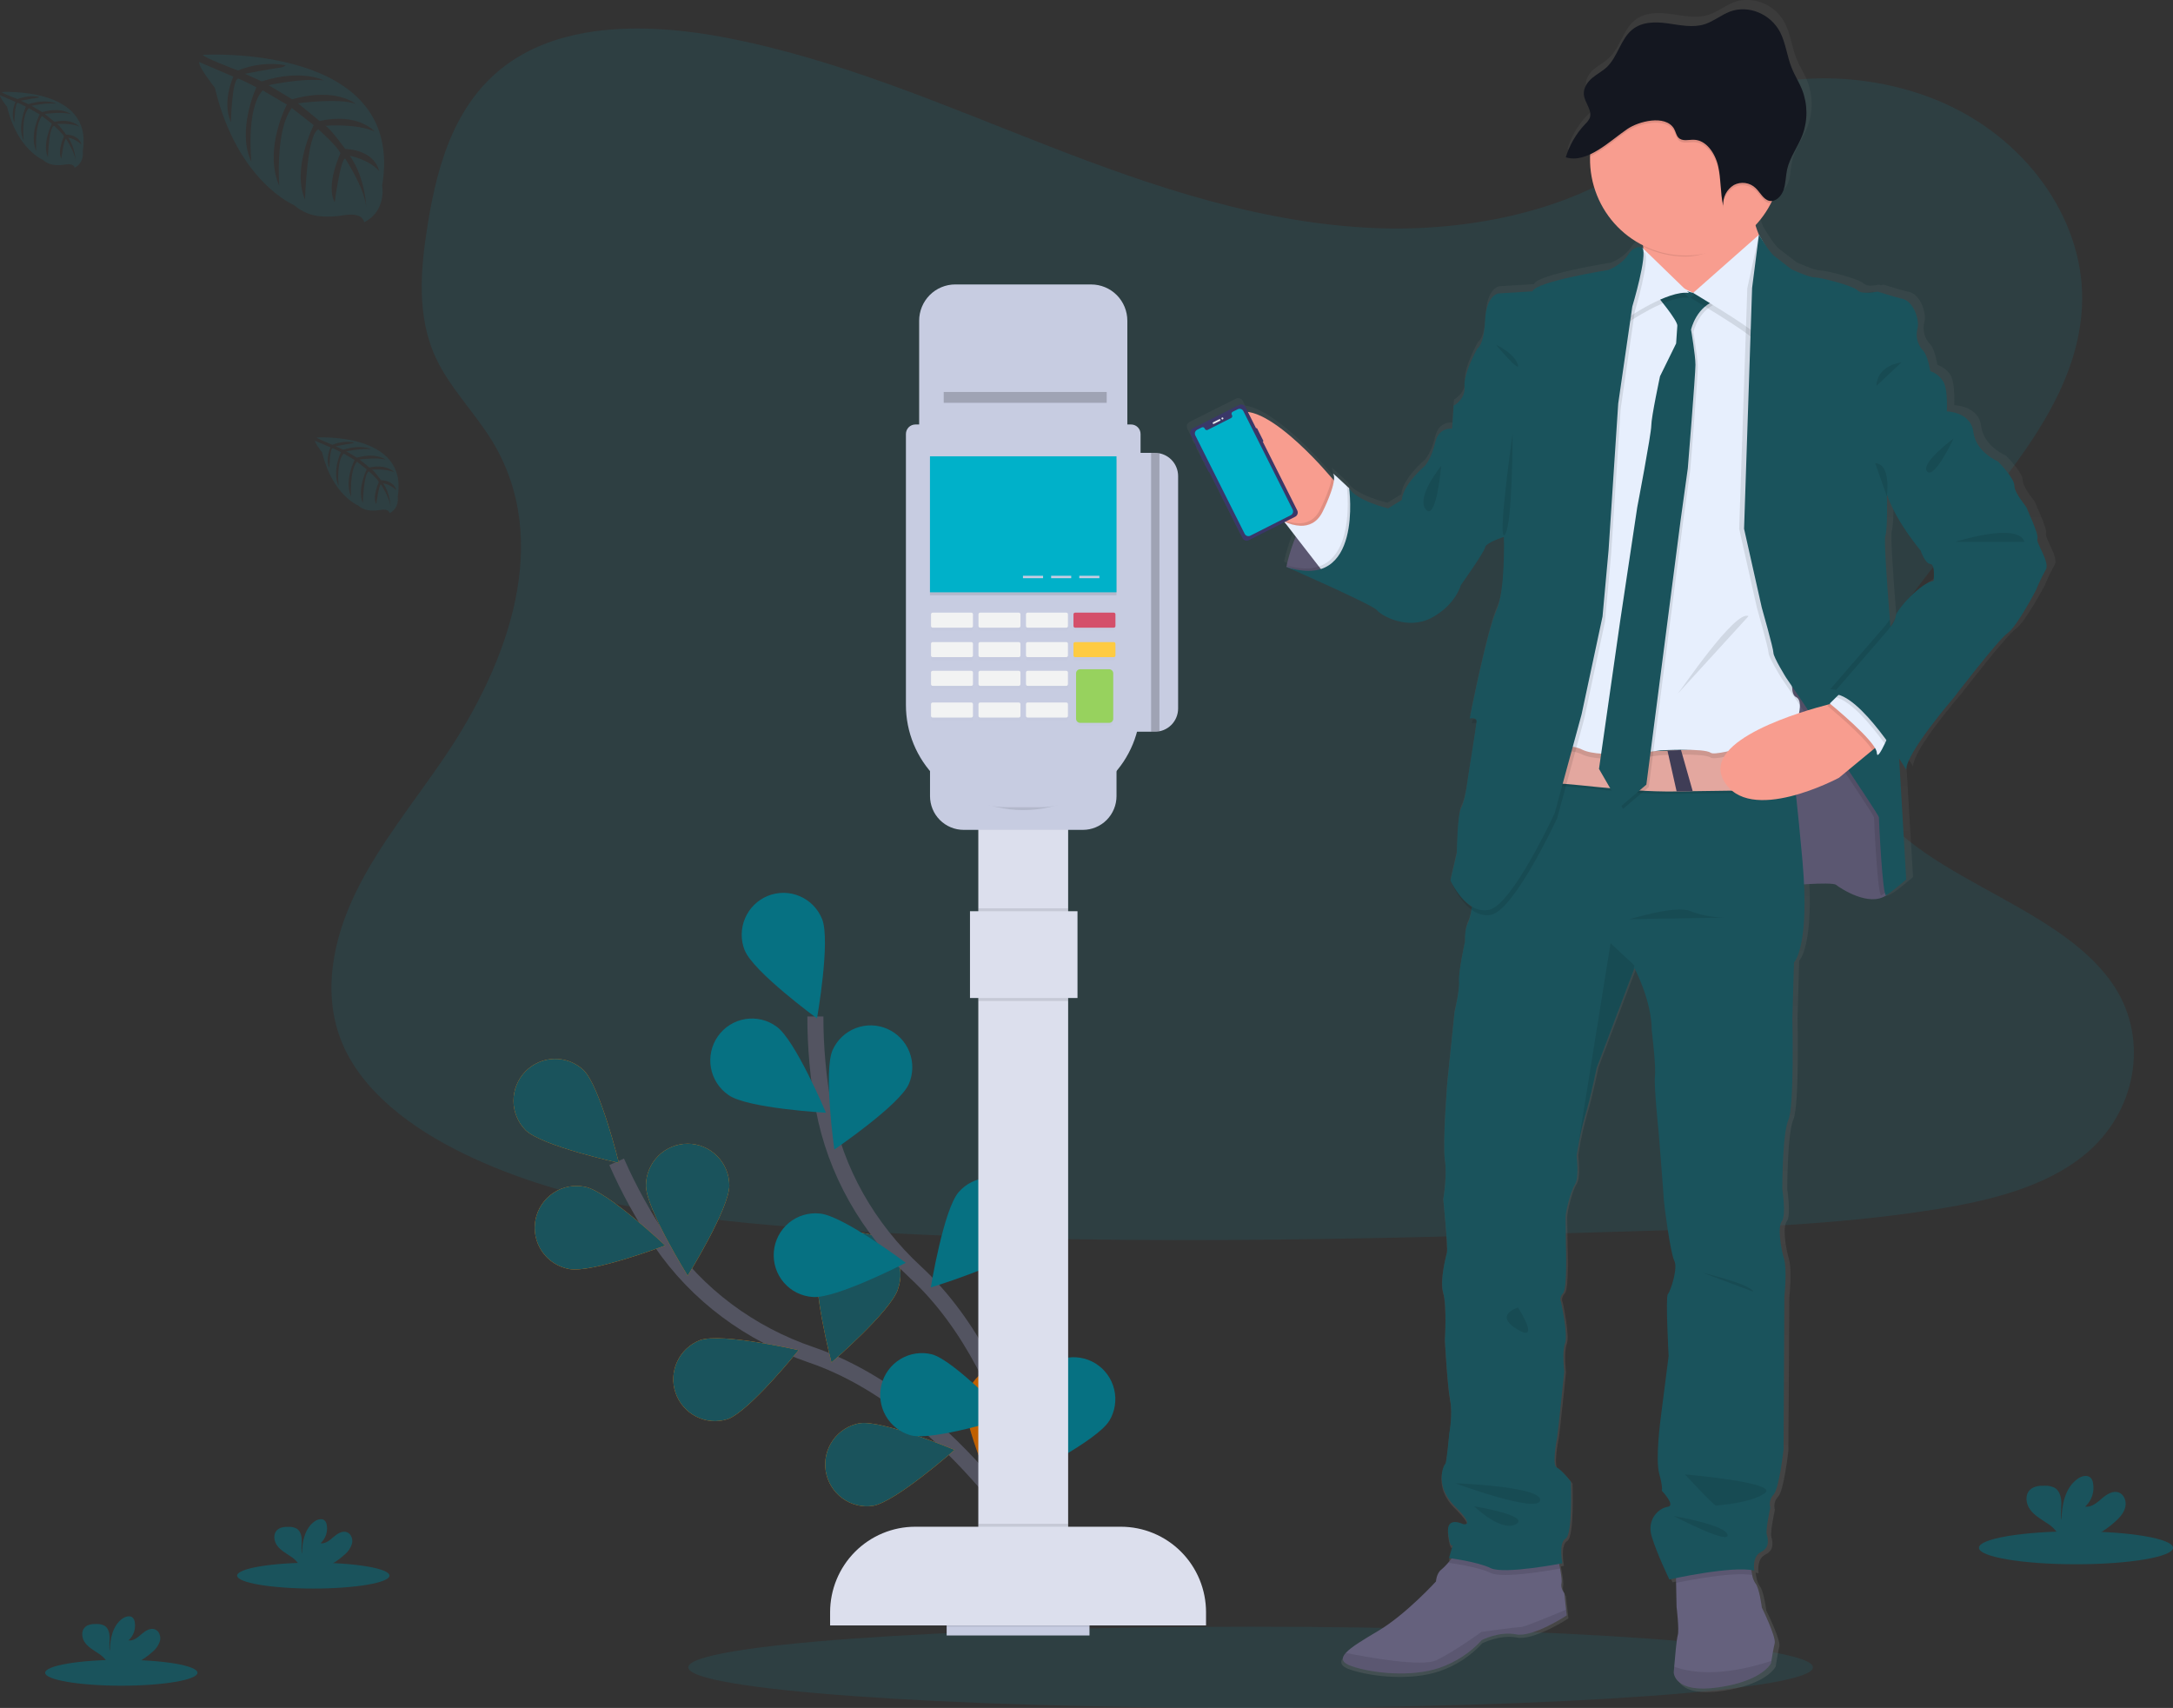 <svg width="271" height="213" viewBox="0 0 271 213" fill="none" xmlns="http://www.w3.org/2000/svg">
<rect x="0" y="0" width="271" height="213" fill="#333333" stroke="none"/>
<g clip-path="url(#clip0_185_227)">
<path opacity="0.1" d="M171.93 28.46C157.522 27.96 143.797 23.284 130.691 18.185C117.585 13.085 104.604 7.409 90.54 4.699C81.493 2.956 71.15 2.71 63.858 7.582C56.846 12.27 54.579 20.365 53.361 27.873C52.442 33.523 51.905 39.472 54.417 44.761C56.16 48.429 59.256 51.519 61.398 55.036C68.849 67.277 63.581 82.369 55.508 94.319C51.72 99.912 47.324 105.26 44.405 111.217C41.486 117.174 40.129 124.024 42.686 130.109C45.221 136.137 51.261 140.676 57.816 143.865C71.108 150.338 86.773 152.191 102.037 153.242C135.841 155.564 169.825 154.552 203.72 153.551C216.263 153.179 228.86 152.801 241.199 150.852C248.053 149.769 255.128 148.053 260.102 143.907C266.418 138.645 267.983 129.732 263.755 123.133C256.656 112.064 237.028 109.315 232.069 97.435C229.338 90.897 232.142 83.611 236.11 77.547C244.625 64.538 258.895 53.126 259.646 38.256C260.168 28.036 253.301 17.815 242.689 12.983C231.571 7.917 216.156 8.554 207.951 16.94C199.496 25.583 184.653 28.906 171.93 28.46Z" fill="#00B1C9"/>
<path d="M131.258 196.482C131.258 196.482 119.258 175.121 101.175 168.965C93.586 166.381 86.962 161.523 82.433 154.882C80.29 151.729 78.439 148.385 76.903 144.892" stroke="#535461" stroke-width="2" stroke-miterlimit="10"/>
<path d="M65.534 140.94C67.592 142.948 77.187 145.026 77.187 145.026C77.187 145.026 74.839 135.455 72.773 133.445C71.777 132.517 70.458 132.017 69.1 132.053C67.742 132.089 66.451 132.658 65.505 133.637C64.559 134.617 64.032 135.93 64.038 137.295C64.043 138.66 64.58 139.968 65.534 140.94Z" fill="#FF8000"/>
<path d="M70.96 158.26C73.777 158.821 82.96 155.328 82.96 155.328C82.96 155.328 75.804 148.577 72.99 148.016C72.314 147.868 71.617 147.857 70.937 147.983C70.257 148.109 69.61 148.369 69.031 148.75C68.453 149.13 67.957 149.623 67.57 150.198C67.184 150.774 66.915 151.421 66.781 152.102C66.646 152.783 66.648 153.484 66.786 154.164C66.925 154.844 67.197 155.49 67.586 156.063C67.976 156.637 68.475 157.126 69.055 157.504C69.636 157.881 70.285 158.138 70.965 158.26H70.96Z" fill="#FF8000"/>
<path d="M90.725 176.995C93.438 176.052 99.595 168.381 99.595 168.381C99.595 168.381 90.028 166.182 87.315 167.126C86.053 167.608 85.027 168.565 84.454 169.795C83.882 171.024 83.809 172.429 84.249 173.711C84.69 174.994 85.611 176.054 86.816 176.667C88.021 177.28 89.417 177.398 90.707 176.995H90.725Z" fill="#FF8000"/>
<path d="M108.854 187.8C111.687 187.331 119.054 180.819 119.054 180.819C119.054 180.819 109.994 177.027 107.161 177.496C105.823 177.745 104.635 178.512 103.854 179.631C103.072 180.75 102.758 182.133 102.98 183.481C103.202 184.83 103.941 186.038 105.039 186.845C106.137 187.653 107.507 187.996 108.854 187.8Z" fill="#FF8000"/>
<path d="M90.956 147.848C90.956 150.731 85.762 159.099 85.762 159.099C85.762 159.099 80.56 150.736 80.558 147.854C80.558 146.468 81.105 145.14 82.08 144.16C83.055 143.181 84.378 142.631 85.757 142.631C87.136 142.631 88.458 143.181 89.433 144.16C90.408 145.14 90.956 146.468 90.956 147.854V147.848Z" fill="#FF8000"/>
<path d="M112 160.747C111.142 163.499 103.694 169.919 103.694 169.919C103.694 169.919 101.221 160.378 102.079 157.626C102.26 156.945 102.576 156.308 103.008 155.752C103.441 155.197 103.981 154.736 104.595 154.396C105.21 154.056 105.887 153.844 106.585 153.774C107.283 153.704 107.988 153.776 108.658 153.987C109.327 154.198 109.948 154.543 110.481 155.001C111.014 155.459 111.45 156.021 111.762 156.652C112.073 157.284 112.254 157.972 112.294 158.676C112.333 159.38 112.231 160.084 111.992 160.747H112Z" fill="#FF8000"/>
<path d="M130.742 176.104C130.361 178.961 124.1 186.555 124.1 186.555C124.1 186.555 120.057 177.572 120.448 174.712C120.539 174.033 120.762 173.378 121.105 172.785C121.448 172.192 121.904 171.673 122.446 171.257C122.989 170.842 123.608 170.537 124.268 170.361C124.927 170.186 125.615 170.142 126.291 170.234C126.968 170.325 127.62 170.549 128.21 170.894C128.8 171.238 129.317 171.696 129.731 172.241C130.145 172.786 130.448 173.408 130.623 174.071C130.798 174.734 130.841 175.425 130.75 176.104H130.742Z" fill="#FF8000"/>
<path d="M65.534 140.94C67.592 142.948 77.187 145.026 77.187 145.026C77.187 145.026 74.839 135.455 72.773 133.445C71.777 132.517 70.458 132.017 69.1 132.053C67.742 132.089 66.451 132.658 65.505 133.637C64.559 134.617 64.032 135.93 64.038 137.295C64.043 138.66 64.58 139.968 65.534 140.94Z" fill="#1A535C"/>
<path d="M70.96 158.26C73.777 158.821 82.96 155.328 82.96 155.328C82.96 155.328 75.804 148.577 72.99 148.016C72.314 147.868 71.617 147.857 70.937 147.983C70.257 148.109 69.61 148.369 69.031 148.75C68.453 149.13 67.957 149.623 67.57 150.198C67.184 150.774 66.915 151.421 66.781 152.102C66.646 152.783 66.648 153.484 66.786 154.164C66.925 154.844 67.197 155.49 67.586 156.063C67.976 156.637 68.475 157.126 69.055 157.504C69.636 157.881 70.285 158.138 70.965 158.26H70.96Z" fill="#1A535C"/>
<path d="M90.725 176.995C93.438 176.052 99.595 168.381 99.595 168.381C99.595 168.381 90.028 166.182 87.315 167.126C86.053 167.608 85.027 168.565 84.454 169.795C83.882 171.024 83.809 172.429 84.249 173.711C84.69 174.994 85.611 176.054 86.816 176.667C88.021 177.28 89.417 177.398 90.707 176.995H90.725Z" fill="#1A535C"/>
<path d="M108.854 187.8C111.687 187.331 119.054 180.819 119.054 180.819C119.054 180.819 109.994 177.027 107.161 177.496C105.823 177.745 104.635 178.512 103.854 179.631C103.072 180.75 102.758 182.133 102.98 183.481C103.202 184.83 103.941 186.038 105.039 186.845C106.137 187.653 107.507 187.996 108.854 187.8Z" fill="#1A535C"/>
<path d="M90.956 147.848C90.956 150.731 85.762 159.099 85.762 159.099C85.762 159.099 80.56 150.736 80.558 147.854C80.558 146.468 81.105 145.14 82.08 144.16C83.055 143.181 84.378 142.631 85.757 142.631C87.136 142.631 88.458 143.181 89.433 144.16C90.408 145.14 90.956 146.468 90.956 147.854V147.848Z" fill="#1A535C"/>
<path d="M112 160.747C111.142 163.499 103.694 169.919 103.694 169.919C103.694 169.919 101.221 160.378 102.079 157.626C102.26 156.945 102.576 156.308 103.008 155.752C103.441 155.197 103.981 154.736 104.595 154.396C105.21 154.056 105.887 153.844 106.585 153.774C107.283 153.704 107.988 153.776 108.658 153.987C109.327 154.198 109.948 154.543 110.481 155.001C111.014 155.459 111.45 156.021 111.762 156.652C112.073 157.284 112.254 157.972 112.294 158.676C112.333 159.38 112.231 160.084 111.992 160.747H112Z" fill="#1A535C"/>
<path opacity="0.25" d="M130.742 176.104C130.361 178.961 124.1 186.555 124.1 186.555C124.1 186.555 120.057 177.572 120.448 174.712C120.539 174.033 120.762 173.378 121.105 172.785C121.448 172.192 121.904 171.673 122.446 171.257C122.989 170.842 123.608 170.537 124.268 170.361C124.927 170.186 125.615 170.142 126.291 170.234C126.968 170.325 127.62 170.549 128.21 170.894C128.8 171.238 129.317 171.696 129.731 172.241C130.145 172.786 130.448 173.408 130.623 174.071C130.798 174.734 130.841 175.425 130.75 176.104H130.742Z" fill="black"/>
<path d="M130.567 196.058C130.567 196.058 128.219 171.641 114.166 158.653C108.27 153.202 104.175 146.074 102.714 138.149C102.026 134.393 101.683 130.582 101.688 126.763" stroke="#535461" stroke-width="2" stroke-miterlimit="10"/>
<path d="M92.886 118.526C93.958 121.202 101.891 127.006 101.891 127.006C101.891 127.006 103.6 117.297 102.527 114.621C102.272 113.985 101.895 113.405 101.416 112.915C100.938 112.424 100.368 112.034 99.74 111.765C99.111 111.496 98.436 111.354 97.753 111.347C97.069 111.341 96.392 111.469 95.758 111.725C95.124 111.982 94.547 112.361 94.059 112.842C93.571 113.322 93.182 113.895 92.915 114.526C92.647 115.157 92.505 115.836 92.499 116.522C92.492 117.208 92.62 117.889 92.875 118.526H92.886Z" fill="#067182"/>
<path d="M90.86 136.569C93.208 138.228 103.009 138.771 103.009 138.771C103.009 138.771 99.192 129.687 96.844 128.026C96.287 127.617 95.654 127.324 94.982 127.163C94.311 127.003 93.614 126.979 92.933 127.091C92.252 127.204 91.6 127.452 91.015 127.821C90.431 128.189 89.925 128.671 89.528 129.238C89.13 129.805 88.849 130.446 88.701 131.123C88.553 131.801 88.54 132.501 88.665 133.183C88.789 133.865 89.047 134.516 89.424 135.097C89.8 135.678 90.289 136.177 90.86 136.567V136.569Z" fill="#067182"/>
<path d="M101.368 161.748C104.237 161.989 112.961 157.487 112.961 157.487C112.961 157.487 105.101 151.575 102.239 151.342C101.551 151.268 100.854 151.333 100.191 151.534C99.528 151.734 98.912 152.065 98.378 152.508C97.844 152.951 97.403 153.497 97.082 154.113C96.761 154.73 96.566 155.404 96.508 156.097C96.45 156.791 96.53 157.488 96.744 158.15C96.958 158.811 97.302 159.423 97.754 159.95C98.207 160.476 98.76 160.906 99.381 161.215C100.001 161.524 100.677 161.705 101.368 161.748Z" fill="#067182"/>
<path d="M113.586 179.002C116.367 179.726 125.73 176.77 125.73 176.77C125.73 176.77 118.976 169.615 116.197 168.892C114.871 168.569 113.472 168.783 112.301 169.488C111.13 170.192 110.283 171.331 109.94 172.658C109.598 173.985 109.788 175.394 110.471 176.581C111.153 177.768 112.273 178.637 113.588 179.002H113.586Z" fill="#067182"/>
<path d="M113.341 135.188C112.178 137.827 104.054 143.359 104.054 143.359C104.054 143.359 102.672 133.597 103.833 130.961C104.395 129.701 105.431 128.716 106.714 128.222C107.998 127.728 109.424 127.764 110.68 128.322C111.937 128.881 112.923 129.917 113.421 131.203C113.92 132.49 113.891 133.923 113.341 135.188Z" fill="#067182"/>
<path d="M127.376 155.548C125.482 157.715 116.083 160.553 116.083 160.553C116.083 160.553 117.671 150.823 119.565 148.658C120.016 148.143 120.563 147.722 121.175 147.419C121.787 147.116 122.453 146.937 123.134 146.893C123.815 146.849 124.498 146.939 125.144 147.16C125.79 147.381 126.387 147.727 126.9 148.18C127.413 148.632 127.832 149.182 128.133 149.797C128.435 150.412 128.613 151.081 128.657 151.765C128.701 152.449 128.611 153.135 128.391 153.784C128.171 154.433 127.826 155.033 127.376 155.548Z" fill="#067182"/>
<path d="M138.317 177.218C136.804 179.676 128.028 184.071 128.028 184.071C128.028 184.071 127.955 174.212 129.458 171.754C130.18 170.572 131.339 169.727 132.681 169.404C134.023 169.081 135.437 169.307 136.614 170.032C137.79 170.757 138.631 171.921 138.953 173.27C139.274 174.618 139.049 176.039 138.328 177.22L138.317 177.218Z" fill="#067182"/>
<path opacity="0.1" d="M155.966 213C194.695 213 226.091 210.732 226.091 207.934C226.091 205.137 194.695 202.869 155.966 202.869C117.237 202.869 85.84 205.137 85.84 207.934C85.84 210.732 117.237 213 155.966 213Z" fill="#00B1C9"/>
<path d="M255.162 66.525C255.365 65.967 253.839 62.869 253.839 62.717C253.839 62.565 252.261 60.838 252.261 59.874C252.261 58.909 250.174 56.828 250.174 56.828C250.174 56.828 247.375 55.66 247.069 53.12C246.764 50.581 243.717 50.531 243.709 50.531C243.709 50.531 243.722 50.298 243.728 49.949C243.728 49.163 243.704 47.748 243.352 46.977C242.83 45.861 241.62 45.505 241.62 45.505C241.62 45.505 241.315 43.523 240.704 42.913C240.363 42.555 240.118 42.115 239.993 41.635C239.869 41.156 239.868 40.652 239.992 40.172C240.297 39.21 239.585 36.765 238.109 36.416C236.632 36.068 234.952 35.502 234.952 35.502C234.952 35.502 234.788 35.533 234.545 35.567L234.341 35.502C233.988 35.568 233.631 35.612 233.272 35.635C232.96 35.644 232.654 35.543 232.408 35.35C231.887 34.792 227.778 33.725 227.014 33.725C226.249 33.725 224.06 32.708 224.06 32.708C224.06 32.708 222.534 31.542 221.874 31.034C221.259 30.564 220.124 28.659 219.96 28.379L219.939 28.342H219.926C219.77 27.981 219.636 27.611 219.527 27.234C219.503 27.155 219.485 27.076 219.464 26.998C220.208 26.212 220.845 25.331 221.358 24.377C221.41 24.278 221.457 24.175 221.507 24.076C221.619 24.076 221.731 24.058 221.838 24.023C221.883 24.008 221.927 23.991 221.971 23.971C222.487 23.698 222.875 23.232 223.051 22.674C223.087 22.564 223.119 22.451 223.147 22.338L223.171 22.226C223.189 22.15 223.205 22.071 223.22 21.992C223.236 21.914 223.234 21.906 223.241 21.861C223.249 21.817 223.265 21.709 223.275 21.633C223.286 21.557 223.275 21.547 223.294 21.505C223.307 21.408 223.317 21.314 223.33 21.217C223.372 20.858 223.414 20.499 223.489 20.148C223.488 20.142 223.488 20.137 223.489 20.132C223.792 18.753 224.619 17.59 225.203 16.316C225.287 16.133 225.365 15.947 225.438 15.761C225.511 15.575 225.579 15.352 225.639 15.142C225.657 15.079 225.67 15.016 225.688 14.953C225.727 14.8 225.761 14.645 225.79 14.489C225.803 14.424 225.816 14.358 225.827 14.29C225.863 14.081 225.892 13.868 225.907 13.656C226.012 12.443 225.834 11.221 225.386 10.089C225.005 9.136 224.436 8.276 224.05 7.325C223.466 5.878 223.312 4.243 222.597 2.87C221.4 0.561 218.577 -0.595 216.258 0.273C215.152 0.687 214.192 1.491 213.067 1.845C211.565 2.327 209.955 1.966 208.398 1.748C206.84 1.53 205.121 1.512 203.869 2.534C202.426 3.711 202.043 5.923 200.681 7.212C200.112 7.754 199.405 8.1 198.805 8.601C198.384 8.941 198.059 9.387 197.864 9.893C197.864 9.93 197.84 9.966 197.83 10.003C197.819 10.04 197.806 10.089 197.796 10.134C197.785 10.179 197.778 10.236 197.77 10.286C197.762 10.336 197.77 10.357 197.77 10.391C197.762 10.478 197.762 10.566 197.77 10.653C197.778 10.741 197.792 10.829 197.811 10.915C197.816 10.938 197.822 10.961 197.83 10.983C197.847 11.056 197.868 11.128 197.892 11.198C197.892 11.198 197.892 11.224 197.892 11.237C197.921 11.316 197.952 11.392 197.984 11.47L198.033 11.583C198.033 11.615 198.062 11.646 198.075 11.68C198.273 12.056 198.432 12.451 198.547 12.86C198.612 13.12 198.596 13.395 198.5 13.646C198.364 13.929 198.172 14.182 197.937 14.39C196.923 15.448 196.141 16.706 195.638 18.085C195.581 18.242 195.526 18.399 195.474 18.559C195.474 18.559 195.474 18.559 195.474 18.573L195.542 18.591C195.688 18.633 195.837 18.666 195.988 18.688C196.074 18.688 196.16 18.709 196.249 18.714C196.599 18.734 196.949 18.708 197.292 18.635C197.381 18.617 197.467 18.596 197.553 18.573C197.907 18.477 198.252 18.349 198.584 18.192C198.584 18.297 198.584 18.399 198.584 18.504C198.584 18.562 198.584 18.62 198.584 18.677C198.586 20.923 199.213 23.124 200.393 25.032C201.573 26.94 203.259 28.479 205.262 29.477C205.278 29.59 205.291 29.697 205.306 29.807C205.322 29.917 205.33 29.993 205.34 30.085L205.202 29.951C205.202 29.951 204.286 29.495 203.42 30.816C202.554 32.137 200.926 32.745 200.926 32.745C200.926 32.745 191.663 34.218 191.308 35.436L186.98 35.698C186.98 35.698 185.454 35.9 185.303 39.105C185.151 42.31 184.335 42.609 184.335 42.609C184.335 42.609 182.553 45.754 182.707 47.381C182.861 49.008 181.332 49.818 181.332 49.818L181.129 52.701C181.129 52.701 179.449 52.439 178.989 54.428C178.53 56.417 177.719 57.311 177.719 57.311C177.719 57.311 174.917 59.648 174.766 61.627L173.036 62.694C173.036 62.694 169.014 61.779 168.098 60.154L167.816 59.892C167.807 59.88 167.799 59.867 167.793 59.853C167.792 59.859 167.792 59.865 167.793 59.871C167.193 59.302 165.915 58.107 166.11 58.383C166.228 58.638 166.257 58.926 166.194 59.2L165.894 58.867L165.093 57.974C165.093 57.974 159.111 51.071 155.294 50.586L155.005 50.012C154.926 49.857 154.789 49.74 154.625 49.685C154.46 49.632 154.28 49.645 154.126 49.724L148.368 52.607C148.291 52.645 148.223 52.698 148.167 52.763C148.11 52.828 148.068 52.903 148.04 52.985C148.013 53.066 148.002 53.152 148.008 53.238C148.015 53.324 148.038 53.408 148.076 53.485L148.72 54.756H148.707C148.7 54.759 148.693 54.764 148.688 54.77C148.683 54.777 148.679 54.784 148.676 54.792C148.674 54.8 148.673 54.808 148.674 54.816C148.675 54.824 148.677 54.832 148.681 54.839L148.908 55.288C148.916 55.303 148.928 55.314 148.944 55.319C148.96 55.325 148.977 55.324 148.992 55.316L149.229 55.785C149.213 55.794 149.2 55.809 149.194 55.826C149.188 55.844 149.19 55.863 149.198 55.88L149.628 56.729C149.632 56.737 149.638 56.745 149.645 56.751C149.652 56.757 149.66 56.762 149.668 56.765C149.677 56.768 149.687 56.769 149.696 56.768C149.705 56.767 149.714 56.765 149.722 56.76L149.897 57.104C149.882 57.112 149.87 57.126 149.865 57.142C149.86 57.159 149.861 57.177 149.868 57.193L150.307 58.058C150.31 58.066 150.315 58.073 150.322 58.079C150.328 58.085 150.336 58.089 150.344 58.092C150.353 58.095 150.362 58.096 150.37 58.095C150.379 58.094 150.388 58.091 150.395 58.086L154.569 66.37C154.648 66.525 154.784 66.643 154.949 66.697C155.114 66.752 155.293 66.739 155.448 66.661L159.867 64.441L160.024 64.557L161.328 66.242C161.107 66.766 160.921 67.29 160.765 67.759C160.761 67.774 160.757 67.789 160.752 67.804C160.718 67.903 160.687 68.003 160.658 68.097L160.627 68.197C160.595 68.294 160.567 68.388 160.541 68.477L160.494 68.645C160.494 68.676 160.473 68.71 160.465 68.742C160.321 69.25 160.23 69.643 160.181 69.861L159.844 69.756L160.173 69.898C160.173 69.916 160.173 69.937 160.173 69.95C160.157 70.018 160.152 70.058 160.152 70.058C160.251 70.105 160.355 70.149 160.465 70.194C162.247 70.98 171.145 74.895 171.602 75.49C172.11 76.15 175.47 78.079 178.525 76.454C181.58 74.83 182.24 72.343 182.24 72.343C182.24 72.343 185.193 68.228 185.295 67.626C185.397 67.023 187.687 66.315 187.687 66.315C187.687 66.315 187.89 73.129 186.719 75.608C185.548 78.087 183.359 89.112 183.359 89.112C183.502 89.084 183.647 89.075 183.792 89.086L183.664 89.723C183.842 89.689 184.024 89.689 184.202 89.723C184.04 90.973 183.106 96.798 183.106 96.798C183.106 96.798 182.801 99.44 182.29 100.352C181.778 101.264 181.731 106.039 181.731 106.039L180.917 109.493C180.917 109.493 181.024 109.731 181.225 110.088V110.101C181.225 110.101 182.099 112.051 183.573 113.143C183.505 113.683 183.368 114.212 183.163 114.716C182.642 115.73 182.757 117.153 182.757 117.153C182.757 117.153 181.893 121.06 181.992 122.179C182.091 123.298 181.413 126.037 181.413 126.037L180.497 134.871C180.497 134.871 179.887 142.536 180.192 144.62C180.497 146.703 179.989 149.544 179.989 149.544C179.989 149.544 180.599 155.587 180.445 156.245C180.291 156.903 179.529 159.749 179.989 161.324C180.448 162.899 180.192 167.212 180.192 167.212C180.192 167.212 180.497 172.902 180.852 174.728C181.207 176.555 180.75 178.892 180.75 178.892C180.75 178.892 180.393 182.802 180.229 182.802C180.064 182.802 178.752 185.491 181.45 188.133C184.147 190.774 182.483 190.36 182.483 190.36C182.483 190.36 180.343 189.294 180.599 191.477C180.839 193.555 181.176 193.012 181.207 192.955L180.685 194.624C180.685 194.624 180.818 194.64 181.043 194.674L180.748 195.03C180.439 195.418 180.095 195.776 179.72 196.1C179.109 196.556 179.057 197.57 179.057 197.57C179.057 197.57 175.293 201.684 171.782 203.765C169.935 204.86 168.338 205.788 167.644 206.553C167.018 207.242 167.122 207.801 168.427 208.233C171.176 209.148 176.01 209.604 179.469 208.437C181.534 207.746 183.39 206.541 184.864 204.934C184.864 204.934 187.056 203.815 189.192 204.221C191.329 204.627 195.604 201.836 195.604 201.836L195.526 201.115L195.299 199.042C195.299 199.042 194.778 198.432 194.942 197.774C195.012 197.475 194.905 196.705 194.767 195.94C194.731 195.738 194.691 195.539 194.652 195.35L195.044 195.277C195.044 195.277 194.538 192.687 195.453 192.179C196.369 191.671 196.113 185.019 196.113 185.019C196.113 185.019 194.942 183.497 194.331 183.243C193.721 182.988 194.279 179.836 194.384 179.435C194.488 179.034 195.299 171.159 195.299 171.159C195.299 171.159 194.994 168.672 195.401 167.605C195.808 166.539 194.892 162.427 194.892 162.427C194.892 162.427 194.587 161.919 195.153 161.308C195.719 160.697 195.5 155.283 195.5 155.283C195.5 155.283 195.451 152.542 195.451 151.829C195.451 151.116 196.061 148.53 196.619 147.668C197.178 146.805 196.825 144.111 196.825 144.111L196.857 143.91C196.857 143.834 196.883 143.734 196.901 143.621L196.948 143.359C197.192 141.872 197.523 140.4 197.939 138.951C198.602 136.818 199.366 133.063 199.366 133.063L204.109 120.651L204.164 120.505C204.164 120.505 206.35 124.567 206.35 128.327C206.35 128.327 206.913 132.845 206.759 134.064C206.605 135.282 207.219 141.019 207.219 141.019C207.219 141.019 207.879 149.243 207.879 149.599C207.879 149.955 208.692 156.303 209.204 157.27C209.715 158.237 208.682 161.177 208.387 161.481C208.092 161.785 208.489 169.251 208.489 169.251C208.489 169.251 207.725 175.14 207.573 176.358C207.422 177.577 206.809 182.249 207.312 184.079C207.816 185.908 207.618 186.159 207.618 186.159C207.618 186.159 209.444 188.038 208.382 188.19C207.32 188.342 205.687 189.713 206.345 191.896C207.002 194.079 208.588 197.331 208.588 197.331C208.588 197.331 208.904 197.26 209.431 197.153V197.756L209.493 200.783C209.493 200.783 209.848 203.665 209.645 204.339C209.496 204.818 209.292 207.096 209.193 208.27C209.157 208.705 209.136 208.996 209.136 208.996C209.136 208.996 209.136 211.684 214.784 210.875C220.432 210.065 221.452 207.827 221.452 207.827L221.494 207.546C221.577 207.022 221.754 205.945 221.908 205.34C222.114 204.525 220.283 200.869 220.283 200.869C220.283 200.869 219.975 198.385 219.467 197.824C219.256 197.502 219.116 197.138 219.057 196.757C219.01 196.553 218.971 196.341 218.937 196.131C219.07 196.149 219.198 196.173 219.313 196.199C219.313 196.199 219.007 194.422 220.181 193.861C221.355 193.301 221.045 192.137 220.894 191.629C220.742 191.12 221.35 188.28 221.35 188.28C221.268 187.997 221.263 187.697 221.334 187.412C221.406 187.126 221.552 186.865 221.757 186.655C222.472 185.942 223.03 180.965 223.03 180.965L223.153 161.795C223.153 161.795 223.51 158.389 223.103 157.021C222.696 155.653 222.287 153.011 222.842 152.303C223.398 151.596 222.894 148.294 222.894 148.294C222.894 148.294 222.894 141.336 223.656 139.612C224.418 137.887 224.178 126.967 224.178 126.967L224.379 119.81C224.379 119.81 226.041 118.238 225.647 109.988C227.421 109.878 229.421 109.812 229.724 110.059C230.282 110.515 233.898 112.852 236.035 111.369C236.494 111.165 238.578 109.388 238.578 109.388L237.681 94.165C238.242 95.014 238.581 95.577 238.581 95.577C238.581 93.444 244.581 86.539 244.581 86.539C244.581 86.539 250.179 79.279 251.4 78.415C252.621 77.55 255.013 72.982 255.013 72.982C255.368 72.111 255.776 71.263 256.237 70.443C256.79 69.523 254.958 67.086 255.162 66.525ZM242.029 71.858C240.503 72.01 237.297 75.514 237.245 76.274C237.219 76.675 236.882 77.214 236.569 77.639C236.546 77.332 236.52 77.02 236.494 76.703C236.134 72.217 235.748 66.745 235.925 66.221C236.23 65.306 236.126 61.194 236.126 61.194L236.183 61.116C237.211 64.302 240.396 68.061 240.396 68.061C240.396 68.061 240.957 69.685 241.617 69.735C242.277 69.785 242.029 71.858 242.029 71.858Z" fill="url(#paint0_linear_185_227)"/>
<path d="M160.427 70.697C160.427 70.697 162.281 60.922 168.253 60.872L172.614 69.892L169.706 71.908C169.706 71.908 163.385 72.109 160.427 70.697Z" fill="#65617D"/>
<path opacity="0.1" d="M172.614 69.89L169.706 71.907C169.706 71.907 165.271 72.049 162.078 71.263C161.51 71.13 160.957 70.94 160.427 70.697C160.427 70.697 160.427 70.644 160.46 70.54C160.46 70.527 160.46 70.515 160.46 70.503C160.735 69.276 161.113 68.075 161.59 66.913C161.773 66.475 161.981 66.022 162.206 65.571C163.08 63.88 164.308 62.224 165.988 61.404C166.61 61.097 167.287 60.919 167.979 60.88H168.156H168.245L168.339 61.079L169.815 64.127L172.614 69.89Z" fill="black"/>
<path d="M222.174 110.507C222.174 110.507 228.435 109.902 228.996 110.355C229.557 110.808 233.11 113.128 235.215 111.665C237.32 110.203 235.917 105.114 235.917 104.912C235.917 104.71 235.719 97.506 235.719 97.506L231.954 92.417L227.24 83.507L217.609 82.55L217.87 96.701L217.82 103.958L222.174 110.507Z" fill="#65617D"/>
<path opacity="0.1" d="M222.174 110.507C222.174 110.507 228.435 109.902 228.996 110.355C229.557 110.808 233.11 113.128 235.215 111.665C237.32 110.203 235.917 105.114 235.917 104.912C235.917 104.71 235.719 97.506 235.719 97.506L231.954 92.417L227.24 83.507L217.609 82.55L217.87 96.701L217.82 103.958L222.174 110.507Z" fill="black"/>
<path d="M166.995 60.62C166.995 60.62 166.497 66.769 162.683 66.868C162.683 66.868 161.603 66.213 160.15 65.123C156.8 62.604 151.484 57.764 152.953 53.262C155.06 46.812 165.292 58.705 165.292 58.705L166.074 59.59L166.995 60.62Z" fill="#F89D8F"/>
<path opacity="0.1" d="M166.995 60.62C166.995 60.62 166.497 66.769 162.683 66.868C162.683 66.868 161.603 66.213 160.15 65.123L159.824 64.704C160.47 65.043 161.182 65.235 161.911 65.267C162.868 65.288 163.945 64.931 164.637 63.542C165.033 62.751 165.382 61.936 165.68 61.103C165.863 60.614 165.993 60.107 166.066 59.591L166.995 60.62Z" fill="black"/>
<path d="M165.342 71.755L164.483 70.647L161.588 66.912L160.116 65.005C160.762 65.345 161.475 65.539 162.203 65.571C163.161 65.592 164.238 65.235 164.932 63.844C165.329 63.053 165.677 62.238 165.975 61.404C166.453 60.044 166.442 59.344 166.275 59.108C166.108 58.872 167.34 60.023 167.932 60.586L167.953 60.607C168.122 60.764 168.232 60.869 168.232 60.869L168.334 61.074L169.787 63.993L169.802 64.116C169.935 65.044 170.426 70.922 165.342 71.755Z" fill="#E7EFFD"/>
<path d="M195.389 201.461C195.389 201.461 191.176 204.234 189.071 203.82C186.966 203.406 184.805 204.528 184.805 204.528C183.354 206.12 181.524 207.317 179.486 208.005C176.077 209.163 171.313 208.71 168.605 207.801C167.322 207.374 167.22 206.818 167.836 206.137C168.522 205.374 170.095 204.454 171.916 203.367C175.375 201.302 179.087 197.219 179.087 197.219C179.087 197.219 179.137 196.212 179.739 195.759C180.109 195.442 180.447 195.091 180.752 194.711C181.289 194.071 181.795 193.4 181.795 193.4L194.186 193.804C194.186 193.804 194.398 194.703 194.562 195.62C194.7 196.372 194.807 197.137 194.737 197.433C194.586 198.086 195.089 198.691 195.089 198.691L195.311 200.749L195.389 201.461Z" fill="#65617D"/>
<path d="M221.327 204.936C221.178 205.539 220.998 206.621 220.917 207.13C220.889 207.303 220.876 207.408 220.876 207.408C220.876 207.408 219.871 209.625 214.304 210.432C208.737 211.239 208.737 208.566 208.737 208.566C208.737 208.566 208.758 208.278 208.795 207.845C208.891 206.666 209.092 204.41 209.238 203.93C209.439 203.275 209.089 200.403 209.089 200.403L209.029 197.399L208.988 195.303L218.217 194.344C218.276 195.037 218.375 195.727 218.515 196.409C218.573 196.784 218.711 197.141 218.919 197.457C219.42 198.015 219.723 200.481 219.723 200.481C219.723 200.481 221.523 204.129 221.327 204.936Z" fill="#65617D"/>
<path opacity="0.1" d="M194.197 193.801C194.197 193.801 194.408 194.7 194.572 195.617C193.234 195.864 187.383 196.883 185.919 196.17C184.265 195.363 180.702 194.91 180.702 194.91L180.762 194.705C181.299 194.066 181.805 193.395 181.805 193.395L194.197 193.801Z" fill="black"/>
<path opacity="0.1" d="M218.511 196.419C216.163 196.021 211.045 196.985 209.025 197.399L208.984 195.303L218.213 194.344C218.272 195.041 218.371 195.734 218.511 196.419Z" fill="black"/>
<path d="M223.73 120.03L223.529 127.135C223.529 127.135 223.79 137.969 223.028 139.683C222.266 141.396 222.274 148.299 222.274 148.299C222.274 148.299 222.778 151.575 222.225 152.277C221.672 152.98 222.073 155.606 222.485 156.966C222.898 158.326 222.532 161.704 222.532 161.704L222.433 180.751C222.433 180.751 221.883 185.688 221.179 186.395C220.976 186.605 220.833 186.864 220.763 187.147C220.692 187.43 220.698 187.727 220.779 188.007C220.779 188.007 220.177 190.827 220.328 191.333C220.479 191.838 220.779 192.994 219.626 193.547C218.473 194.1 218.771 195.866 218.771 195.866C216.013 195.211 208.19 196.977 208.19 196.977C208.19 196.977 206.624 193.751 205.98 191.584C205.336 189.417 206.935 188.057 207.986 187.915C209.037 187.774 207.235 185.897 207.235 185.897C207.235 185.897 207.436 185.635 206.935 183.832C206.434 182.029 207.034 177.38 207.196 176.172C207.357 174.964 208.098 169.118 208.098 169.118C208.098 169.118 207.699 161.712 207.999 161.408C208.299 161.104 209.304 158.182 208.803 157.215C208.302 156.248 207.498 149.958 207.498 149.615C207.498 149.271 206.846 141.098 206.846 141.098C206.846 141.098 206.246 135.403 206.395 134.195C206.544 132.987 205.993 128.503 205.993 128.503C205.993 124.771 203.838 120.741 203.838 120.741L203.783 120.885L199.122 133.202C199.122 133.202 198.37 136.928 197.716 139.046C197.305 140.483 196.978 141.944 196.737 143.42L196.693 143.682C196.675 143.794 196.659 143.891 196.649 143.965L196.617 144.169C196.617 144.169 196.967 146.839 196.416 147.696C195.866 148.553 195.24 151.122 195.24 151.837C195.24 152.552 195.287 155.267 195.287 155.267C195.287 155.267 195.49 160.658 194.937 161.263C194.384 161.869 194.676 162.372 194.676 162.372C194.676 162.372 195.582 166.452 195.18 167.511C194.778 168.57 195.081 171.036 195.081 171.036C195.081 171.036 194.285 178.83 194.196 179.238C194.108 179.647 193.544 182.766 194.144 183.017C194.744 183.269 195.9 184.781 195.9 184.781C195.9 184.781 196.161 191.382 195.25 191.886C194.34 192.389 194.846 194.96 194.846 194.96C194.846 194.96 187.575 196.372 185.919 195.565C184.262 194.758 180.701 194.304 180.701 194.304L181.2 192.648C181.171 192.706 180.84 193.243 180.602 191.181C180.341 189.013 182.46 190.072 182.46 190.072C182.46 190.072 184.114 190.476 181.453 187.855C178.792 185.234 180.099 182.564 180.25 182.564C180.401 182.564 180.751 178.685 180.751 178.685C180.751 178.685 181.202 176.366 180.85 174.553C180.498 172.739 180.201 167.094 180.201 167.094C180.201 167.094 180.461 162.812 180 161.25C179.538 159.688 180.3 156.866 180.451 156.208C180.602 155.55 180 149.557 180 149.557C180 149.557 180.503 146.737 180.201 144.672C179.898 142.607 180.503 134.997 180.503 134.997L181.406 126.228C181.406 126.228 182.055 123.508 181.956 122.399C181.857 121.291 182.708 117.42 182.708 117.42C182.708 117.42 182.608 116.008 183.109 115.001C183.61 113.995 183.814 110.669 183.814 110.669L188.629 99.582L190.977 89.807L222.83 89.505C222.83 89.505 222.947 90.352 223.138 91.893C223.328 93.434 223.605 95.716 223.92 98.531C224.197 101.088 224.499 104.097 224.797 107.441C225.736 118.115 223.73 120.03 223.73 120.03Z" fill="#1A535C"/>
<path d="M220.772 31.796L213.345 39.76C213.345 39.76 203.818 35.929 204.819 34.618C205.208 34.11 205.145 32.522 204.921 30.745C204.569 27.957 203.818 24.741 203.818 24.741C203.818 24.741 220.469 22.021 219.063 24.841C218.541 25.873 218.64 27.076 218.959 28.188C219.365 29.481 219.978 30.699 220.772 31.796Z" fill="#F89D8F"/>
<path opacity="0.1" d="M219.063 24.841C218.541 25.873 218.307 25.973 218.627 27.084C216.449 29.443 213.671 31.998 210.238 31.998C208.393 32.001 206.572 31.572 204.921 30.745C204.569 27.957 203.818 24.741 203.818 24.741C203.818 24.741 220.469 22.021 219.063 24.841Z" fill="black"/>
<path d="M222.175 19.692C222.198 21.282 221.907 22.86 221.317 24.336C220.728 25.812 219.852 27.155 218.741 28.288C217.63 29.42 216.306 30.32 214.846 30.933C213.386 31.547 211.819 31.864 210.236 31.864C208.653 31.864 207.086 31.547 205.626 30.933C204.166 30.32 202.842 29.42 201.731 28.288C200.62 27.155 199.744 25.812 199.155 24.336C198.565 22.86 198.274 21.282 198.297 19.692C198.297 19.634 198.297 19.576 198.297 19.519C198.32 16.338 199.6 13.297 201.855 11.064C204.109 8.832 207.155 7.59 210.321 7.613C213.487 7.636 216.514 8.921 218.737 11.187C220.959 13.452 222.195 16.511 222.172 19.692H222.175Z" fill="#F89D8F"/>
<path opacity="0.1" d="M223.903 98.822C222.322 98.835 217.055 98.879 211.17 98.974H211.1L209.154 99.005H209.094C202.115 99.118 195.239 97.747 192.479 98.009C186.609 98.562 194.584 92.566 194.584 92.566C194.584 92.566 200.936 94.27 207.954 93.924L209.641 93.837C214.976 93.533 220.337 93.03 223.134 92.186C223.329 93.743 223.601 96.017 223.903 98.822Z" fill="black"/>
<path d="M223.903 98.52C222.322 98.52 217.055 98.578 211.17 98.67H211.1L209.154 98.704H209.094C202.115 98.816 195.239 97.446 192.479 97.705C186.609 98.258 194.584 92.265 194.584 92.265C194.584 92.265 200.936 93.966 207.954 93.622L209.641 93.533C214.976 93.232 220.337 92.726 223.134 91.882C223.329 93.439 223.601 95.706 223.903 98.52Z" fill="#E3A79F"/>
<path opacity="0.1" d="M207.027 35.122L197.797 39.456L190.675 94.783C190.675 94.783 194.889 92.87 197.296 94.078C199.704 95.286 207.126 94.18 207.126 94.18C207.126 94.18 212.544 93.876 213.348 94.482C214.151 95.087 223.579 91.963 223.579 91.963C223.579 91.963 225.285 88.132 223.981 87.529C222.677 86.926 224.383 80.978 224.383 80.978L223.579 41.068L221.975 35.929L217.66 33.308L213.241 36.836L211.154 37.137L207.027 35.122Z" fill="black"/>
<path d="M207.027 34.517L197.797 38.851L190.675 94.183C190.675 94.183 194.889 92.267 197.296 93.478C199.704 94.689 207.126 93.578 207.126 93.578C207.126 93.578 212.544 93.276 213.348 93.879C214.151 94.482 223.579 91.361 223.579 91.361C223.579 91.361 225.285 87.532 223.981 86.927C222.677 86.321 224.383 80.375 224.383 80.375L223.579 40.46L221.975 35.321L217.66 32.7L213.241 36.23L211.154 36.529L207.027 34.517Z" fill="#E7EFFD"/>
<path opacity="0.1" d="M206.875 37.087C206.875 37.087 209.533 40.261 209.483 40.916C209.434 41.571 209.335 43.133 209.335 43.133L207.326 47.216C207.326 47.216 206.222 52.305 206.222 53.364C206.222 54.423 204.467 63.584 204.467 63.584L202.361 77.694L199.703 96.188L202.411 100.874L205.622 98.153L209.885 65.196L210.788 58.697C210.788 58.697 211.74 47.006 211.74 45.798C211.74 44.59 211.189 41.414 211.189 41.414C211.189 41.414 211.842 38.39 214.549 37.685C217.257 36.98 214.349 37.533 214.349 37.533L212.783 36.272L211.429 36.828C211.429 36.828 207.678 35.677 206.875 37.087Z" fill="black"/>
<path d="M206.576 36.791C206.576 36.791 209.234 39.965 209.184 40.62C209.135 41.275 209.033 42.837 209.033 42.837L207.027 46.92C207.027 46.92 205.937 52.004 205.937 53.06C205.937 54.116 204.181 63.281 204.181 63.281L202.06 77.411L199.415 95.892L202.125 100.58L205.321 97.852L209.589 64.903L210.491 58.404C210.491 58.404 211.444 46.713 211.444 45.502C211.444 44.291 210.893 41.118 210.893 41.118C210.893 41.118 211.545 38.096 214.253 37.389C216.961 36.681 214.052 37.239 214.052 37.239L212.487 35.979L211.154 36.529C211.154 36.529 207.379 35.373 206.576 36.791Z" fill="#1A535C"/>
<path opacity="0.1" d="M204.818 31.495C204.818 31.495 204.416 31.796 204.317 33.811C204.218 35.827 202.812 40.363 202.812 40.363C202.812 40.363 208.03 36.733 210.638 37.137L204.818 31.495Z" fill="black"/>
<path d="M204.818 30.889C204.818 30.889 204.416 31.191 204.317 33.209C204.218 35.227 202.812 39.76 202.812 39.76C202.812 39.76 208.03 36.133 210.638 36.537L204.818 30.889Z" fill="#E7EFFD"/>
<path opacity="0.1" d="M219.066 29.881L210.838 37.137C210.838 37.137 217.762 41.27 218.665 42.279C219.567 43.288 220.47 32.402 220.47 32.402L219.066 29.881Z" fill="black"/>
<path d="M219.365 29.278L211.153 36.529C211.153 36.529 218.074 40.659 218.979 41.668C219.885 42.677 220.787 31.791 220.787 31.791L219.365 29.278Z" fill="#E7EFFD"/>
<path opacity="0.1" d="M205.119 31.495C205.119 31.495 204.216 31.041 203.363 32.352C202.51 33.662 200.906 34.265 200.906 34.265C200.906 34.265 191.775 35.727 191.425 36.935L187.163 37.197C187.163 37.197 185.658 37.396 185.506 40.573C185.355 43.749 184.544 44.042 184.544 44.042C184.544 44.042 182.788 47.166 182.937 48.778C183.085 50.389 181.583 51.197 181.583 51.197L187.844 67.573C187.844 67.573 188.045 74.326 186.889 76.795C185.733 79.264 183.578 90.2 183.578 90.2C183.578 90.2 184.484 89.998 184.431 90.6C184.379 91.203 183.328 97.807 183.328 97.807C183.328 97.807 183.028 100.428 182.527 101.335C182.026 102.241 181.974 106.979 181.974 106.979L181.171 110.405C181.171 110.405 183.078 114.689 185.986 114.074C188.895 113.458 194.196 102.045 194.196 102.045L197.556 89.699L200.165 77.505L200.916 69.242L202.121 50.95L203.877 38.856C203.877 38.856 205.823 32.352 205.119 31.495Z" fill="black"/>
<path d="M204.818 30.89C204.818 30.89 203.916 30.436 203.063 31.746C202.21 33.057 200.605 33.662 200.605 33.662C200.605 33.662 191.475 35.122 191.125 36.333L186.86 36.595C186.86 36.595 185.355 36.796 185.206 39.97C185.057 43.144 184.251 43.448 184.251 43.448C184.251 43.448 182.495 46.571 182.647 48.183C182.798 49.795 181.293 50.602 181.293 50.602L187.554 66.978C187.554 66.978 187.755 73.732 186.602 76.2C185.449 78.669 183.291 89.605 183.291 89.605C183.291 89.605 184.194 89.403 184.144 90.008C184.095 90.614 183.041 97.213 183.041 97.213C183.041 97.213 182.741 99.833 182.237 100.74C181.734 101.647 181.687 106.385 181.687 106.385L180.891 109.799C180.891 109.799 182.798 114.084 185.707 113.468C188.616 112.852 193.883 101.427 193.883 101.427L197.245 89.081L199.854 76.884L200.608 68.621L201.811 50.329L203.566 38.235C203.566 38.235 205.52 31.746 204.818 30.89Z" fill="#1A535C"/>
<path opacity="0.1" d="M172.614 69.89L169.705 71.908C169.705 71.908 165.27 72.049 162.077 71.263L160.46 70.54L160.134 70.398L160.468 70.503C162.145 71.004 163.457 70.993 164.483 70.647C168.599 69.255 168.135 62.426 167.986 60.88C167.97 60.725 167.96 60.618 167.952 60.587C167.951 60.58 167.951 60.574 167.952 60.568L167.976 60.607C168.031 60.7 168.095 60.788 168.166 60.87C168.223 60.935 168.283 61.003 168.349 61.066L169.802 63.985L169.817 64.109L172.614 69.89Z" fill="black"/>
<path d="M182.697 50.188L181.294 50.592L181.093 53.474C181.093 53.474 179.436 53.212 178.985 55.188C178.534 57.164 177.733 58.071 177.733 58.071C177.733 58.071 174.973 60.39 174.821 62.353L173.118 63.401C173.118 63.401 169.153 62.474 168.253 60.872C168.253 60.872 170.058 73.873 160.427 70.697C160.427 70.697 171.211 75.435 171.712 76.09C172.213 76.746 175.526 78.659 178.534 77.047C181.542 75.435 182.196 72.956 182.196 72.956C182.196 72.956 185.105 68.873 185.207 68.268C185.309 67.662 187.555 66.957 187.555 66.957L191.87 56.475L182.697 50.188Z" fill="#1A535C"/>
<path opacity="0.1" d="M217.913 35.929L219.366 29.278C219.366 29.278 220.018 31.445 220.67 31.948L222.828 33.609C222.828 33.609 224.985 34.618 225.736 34.618C226.488 34.618 230.552 35.667 231.053 36.23C231.554 36.794 233.563 36.382 233.563 36.382C233.563 36.382 235.216 36.935 236.672 37.289C238.128 37.643 238.83 40.062 238.527 41.018C238.406 41.494 238.407 41.994 238.53 42.469C238.653 42.945 238.894 43.382 239.231 43.738C239.831 44.344 240.134 46.309 240.134 46.309C240.871 46.55 241.484 47.075 241.837 47.769C242.341 48.877 242.19 51.296 242.19 51.296L234.716 61.878C234.716 61.878 234.815 65.961 234.515 66.858C234.215 67.754 235.558 83.184 235.558 83.184L237.123 109.689C237.123 109.689 235.068 111.453 234.616 111.655C234.165 111.856 233.711 102.281 233.711 101.929C233.711 101.578 222.126 84.494 222.126 84.494C222.126 84.494 220.561 81.973 220.561 81.42C220.561 80.867 219.105 75.775 219.105 75.775L216.898 65.951L217.913 35.929Z" fill="black"/>
<path d="M242.81 50.72C242.81 51.066 242.791 51.296 242.791 51.296L235.322 61.87C235.322 61.87 235.427 65.951 235.124 66.85C234.949 67.374 235.333 72.799 235.688 77.251C235.949 80.466 236.178 83.176 236.178 83.176L236.838 94.419L237.73 109.681C237.73 109.681 235.675 111.445 235.223 111.647C234.772 111.849 234.321 102.273 234.321 101.919C234.321 101.565 222.733 84.487 222.733 84.487C222.733 84.487 221.168 81.966 221.168 81.413C221.168 80.86 219.714 75.768 219.714 75.768L217.507 65.94L218.509 35.91L219.362 29.259C219.362 29.259 220.617 31.427 221.269 31.927C221.921 32.428 223.424 33.591 223.424 33.591C223.424 33.591 225.581 34.6 226.335 34.6C227.089 34.6 231.151 35.648 231.652 36.212C232.153 36.775 234.162 36.364 234.162 36.364C234.162 36.364 235.816 36.917 237.269 37.271C238.722 37.624 239.426 40.043 239.126 40.997C239.004 41.474 239.004 41.973 239.127 42.45C239.25 42.926 239.491 43.363 239.828 43.72C240.43 44.325 240.73 46.288 240.73 46.288C241.469 46.531 242.083 47.058 242.436 47.753C242.789 48.537 242.823 49.934 242.81 50.72Z" fill="#1A535C"/>
<path opacity="0.1" d="M181.494 184.983C181.755 184.983 192.278 185.386 192.078 187.1C191.877 188.814 181.494 184.983 181.494 184.983Z" fill="black"/>
<path opacity="0.1" d="M183.853 187.855C183.853 187.855 190.925 189.013 189.07 190.072C187.215 191.131 183.853 187.855 183.853 187.855Z" fill="black"/>
<path opacity="0.1" d="M210.134 183.874C210.134 183.874 221.874 184.883 220.118 186.191C218.362 187.499 214.199 187.703 213.998 187.763C213.797 187.824 210.134 183.874 210.134 183.874Z" fill="black"/>
<path opacity="0.1" d="M208.733 189.066C208.733 189.066 215.255 190.174 215.453 191.424C215.651 192.674 208.733 189.066 208.733 189.066Z" fill="black"/>
<path opacity="0.1" d="M212.344 158.729C212.344 158.729 218.312 160.139 218.664 161.088L212.344 158.729Z" fill="black"/>
<path opacity="0.1" d="M189.319 163.064C189.319 163.064 186.21 163.971 189.22 165.784C192.23 167.597 189.319 163.064 189.319 163.064Z" fill="black"/>
<path opacity="0.1" d="M203.113 114.637C203.466 114.637 208.933 112.824 210.838 113.631C212.742 114.438 215.103 114.435 215.103 114.435L203.113 114.637Z" fill="black"/>
<path opacity="0.1" d="M203.818 120.389L203.763 120.887L199.102 133.204C199.102 133.204 198.35 136.931 197.696 139.048C197.285 140.486 196.958 141.946 196.717 143.422L200.857 117.633L203.818 120.389Z" fill="black"/>
<path d="M211.102 98.669L209.156 98.704H209.096L207.956 93.625C208.517 93.596 209.078 93.567 209.644 93.533L211.102 98.669Z" fill="#3F3D56"/>
<path d="M234.765 92.519L233.516 93.551L229.342 97C229.342 97 218.054 103.049 214.944 97.304C212.202 92.244 225.001 88.63 228.082 87.841C228.502 87.734 228.739 87.681 228.739 87.681L234.765 92.519Z" fill="#F89D8F"/>
<path opacity="0.1" d="M186.561 42.984C186.561 42.984 188.768 43.99 189.269 45.403C189.77 46.815 186.561 42.984 186.561 42.984Z" fill="black"/>
<path opacity="0.1" d="M179.738 58.099C179.738 58.099 176.527 62.03 177.831 63.543C179.135 65.055 179.738 58.099 179.738 58.099Z" fill="black"/>
<path opacity="0.1" d="M237.123 45.201C237.123 45.201 234.113 45.502 234.014 48.123L237.123 45.201Z" fill="black"/>
<path opacity="0.1" d="M209.232 86.52C209.532 86.219 216.456 75.938 218.06 76.845L209.232 86.52Z" fill="black"/>
<path opacity="0.1" d="M222.174 19.702C222.177 21.677 221.692 23.622 220.763 25.363L220.674 25.347C219.918 25.187 219.524 24.299 218.945 23.748C218.59 23.408 218.138 23.189 217.652 23.12C217.166 23.051 216.672 23.137 216.237 23.366C215.798 23.63 215.441 24.012 215.206 24.469C214.971 24.926 214.867 25.439 214.907 25.952C214.526 24.338 214.646 22.621 214.273 21.004C213.9 19.387 212.775 17.752 211.239 17.723C210.576 17.723 209.801 17.97 209.324 17.461C209.034 17.16 208.974 16.675 208.758 16.321C207.659 14.534 204.323 15.438 202.951 16.353C201.631 17.233 199.998 18.732 198.299 19.518C198.322 16.338 199.602 13.297 201.857 11.064C204.112 8.831 207.157 7.59 210.323 7.613C213.489 7.636 216.516 8.921 218.739 11.187C220.961 13.452 222.197 16.511 222.174 19.692V19.702Z" fill="black"/>
<path d="M208.759 16.028C208.978 16.392 209.036 16.869 209.325 17.168C209.803 17.666 210.578 17.412 211.24 17.43C212.777 17.456 213.901 19.094 214.274 20.711C214.647 22.328 214.535 24.042 214.908 25.656C214.869 25.143 214.973 24.63 215.208 24.173C215.444 23.717 215.802 23.335 216.241 23.072C216.675 22.844 217.169 22.758 217.654 22.826C218.14 22.894 218.591 23.113 218.946 23.452C219.526 24.005 219.919 24.891 220.676 25.051C221.432 25.21 222.163 24.482 222.434 23.68C222.706 22.878 222.695 22 222.867 21.169C223.209 19.597 224.229 18.31 224.795 16.817C225.467 14.998 225.448 12.994 224.743 11.188C224.367 10.242 223.806 9.39 223.439 8.444C222.859 7.008 222.708 5.388 222.006 4.02C220.825 1.73 218.044 0.582 215.759 1.444C214.668 1.855 213.721 2.652 212.615 3.016C211.131 3.493 209.547 3.134 208.011 2.919C206.474 2.705 204.781 2.684 203.547 3.706C202.128 4.872 201.739 7.065 200.417 8.347C199.856 8.884 199.159 9.227 198.567 9.725C197.975 10.223 197.466 10.962 197.523 11.772C197.612 12.82 198.63 13.764 198.254 14.731C198.118 15.01 197.929 15.26 197.698 15.467C196.579 16.643 195.748 18.064 195.27 19.618C197.954 20.459 200.86 17.488 202.96 16.083C204.319 15.147 207.661 14.254 208.759 16.028Z" fill="#141720"/>
<path opacity="0.1" d="M234.766 92.519L233.516 93.551C232.416 91.717 227.895 88.03 227.895 88.03L228.09 87.841C228.51 87.734 228.748 87.681 228.748 87.681L234.766 92.519Z" fill="black"/>
<path d="M235.97 90.653C235.97 90.653 235.521 91.775 235.057 92.749C234.593 93.724 234.089 94.6 234.063 93.884C234.014 92.472 228.196 87.734 228.196 87.734L228.979 86.963L229.894 86.072L235.97 90.653Z" fill="#E7EFFD"/>
<path opacity="0.1" d="M236.17 83.195L236.83 94.437C235.265 92.003 230.995 85.763 228.243 85.965L234.916 78.257C235.193 77.946 235.448 77.616 235.68 77.269C235.936 80.485 236.17 83.195 236.17 83.195Z" fill="black"/>
<path opacity="0.1" d="M235.97 90.653C235.97 90.653 235.521 91.775 235.057 92.749C233.309 90.341 230.904 87.495 228.984 86.963L229.9 86.072L235.97 90.653Z" fill="black"/>
<path d="M240.987 49.894L242.792 51.304C242.792 51.304 245.8 51.357 246.103 53.875C246.405 56.393 249.163 57.544 249.163 57.544C249.163 57.544 251.218 59.609 251.218 60.566C251.218 61.522 252.784 63.239 252.784 63.388C252.784 63.537 254.289 66.614 254.088 67.167C253.887 67.72 255.692 70.141 255.132 71.048C254.678 71.861 254.275 72.702 253.926 73.566C253.926 73.566 251.578 78.103 250.365 78.96C249.152 79.817 243.645 87.021 243.645 87.021C243.645 87.021 237.726 93.874 237.726 95.991C237.726 95.991 231.956 86.316 228.546 86.557L235.217 78.847C235.217 78.847 236.372 77.589 236.422 76.832C236.471 76.074 239.631 72.599 241.136 72.447C241.136 72.447 241.397 70.382 240.734 70.333C240.071 70.283 239.531 68.668 239.531 68.668C239.531 68.668 235.117 63.427 235.068 60.102C235.018 56.776 240.987 49.894 240.987 49.894Z" fill="#1A535C"/>
<path opacity="0.1" d="M243.645 54.675C243.645 54.675 239.429 57.798 240.334 58.805C241.24 59.811 243.645 54.675 243.645 54.675Z" fill="black"/>
<path opacity="0.1" d="M243.847 67.573C243.847 67.573 251.673 65.055 252.474 67.573H243.847Z" fill="black"/>
<path opacity="0.1" d="M195.389 201.461C195.389 201.461 191.176 204.234 189.071 203.82C186.966 203.406 184.805 204.527 184.805 204.527C183.354 206.12 181.524 207.317 179.486 208.005C176.077 209.163 171.313 208.71 168.605 207.801C167.322 207.373 167.22 206.818 167.836 206.136C170.781 206.726 177.363 207.898 179.137 207.046C181.443 205.937 184.753 203.518 184.753 203.518C184.753 203.518 189.071 202.913 189.671 202.913C190.099 202.913 193.43 201.532 195.311 200.738L195.389 201.461Z" fill="black"/>
<path opacity="0.1" d="M220.913 207.132C220.884 207.305 220.871 207.41 220.871 207.41C220.871 207.41 219.867 209.627 214.3 210.434C208.733 211.242 208.733 208.569 208.733 208.569C208.733 208.569 208.754 208.28 208.79 207.848C210.551 208.516 214.396 209.268 220.913 207.132Z" fill="black"/>
<path opacity="0.1" d="M188.643 54.069C188.643 54.069 188.643 65.558 187.665 66.693C186.686 67.827 188.643 54.069 188.643 54.069Z" fill="black"/>
<path opacity="0.1" d="M233.862 57.772L235.315 61.878C235.315 61.878 235.894 57.848 233.862 57.772Z" fill="black"/>
<g opacity="0.1">
<path opacity="0.1" d="M198.394 13.73C198.762 12.784 197.799 11.858 197.674 10.847C197.546 11.133 197.49 11.446 197.512 11.759C197.577 12.521 198.138 13.237 198.295 13.942C198.335 13.875 198.368 13.803 198.394 13.73Z" fill="black"/>
<path opacity="0.1" d="M215.043 24.582C214.683 22.991 214.782 21.309 214.422 19.721C214.062 18.132 212.927 16.466 211.391 16.439C210.728 16.439 209.954 16.683 209.474 16.177C209.187 15.879 209.127 15.391 208.91 15.037C207.812 13.25 204.475 14.157 203.1 15.072C201.047 16.442 198.23 19.306 195.6 18.657C195.472 18.963 195.355 19.272 195.259 19.589C197.943 20.431 200.849 17.459 202.949 16.054C204.319 15.14 207.66 14.22 208.759 16.02C208.978 16.384 209.035 16.861 209.325 17.16C209.802 17.658 210.577 17.404 211.24 17.422C212.776 17.448 213.901 19.086 214.274 20.703C214.647 22.32 214.534 24.034 214.908 25.648C214.882 25.287 214.928 24.925 215.043 24.582Z" fill="black"/>
<path opacity="0.1" d="M222.585 22.69C222.324 23.492 221.596 24.225 220.824 24.06C220.052 23.895 219.674 23.012 219.097 22.462C218.742 22.122 218.29 21.903 217.804 21.835C217.318 21.767 216.824 21.853 216.389 22.082C215.971 22.333 215.627 22.692 215.393 23.121C215.159 23.55 215.044 24.035 215.059 24.524C215.259 23.907 215.68 23.387 216.241 23.064C216.675 22.836 217.169 22.75 217.654 22.819C218.139 22.887 218.591 23.105 218.946 23.444C219.525 23.997 219.919 24.883 220.675 25.043C221.432 25.203 222.162 24.474 222.434 23.672C222.577 23.202 222.67 22.717 222.71 22.226C222.678 22.383 222.636 22.538 222.585 22.69Z" fill="black"/>
<path opacity="0.1" d="M224.943 15.826C224.38 17.32 223.357 18.609 223.018 20.182C222.95 20.499 222.911 20.824 222.872 21.149C223.216 19.576 224.231 18.297 224.794 16.809C225.045 16.135 225.201 15.43 225.259 14.712C225.182 15.091 225.076 15.463 224.943 15.826Z" fill="black"/>
</g>
<path d="M156.653 53.397L156.625 53.411C156.576 53.436 156.556 53.495 156.581 53.545L157.339 55.057C157.363 55.106 157.423 55.126 157.472 55.101L157.5 55.087C157.549 55.062 157.568 55.002 157.544 54.953L156.786 53.441C156.761 53.392 156.701 53.372 156.653 53.397Z" fill="#3A3768"/>
<path d="M149.152 55.504L149.135 55.512C149.108 55.525 149.097 55.559 149.111 55.586L149.341 56.044C149.355 56.072 149.388 56.082 149.415 56.069L149.431 56.06C149.458 56.047 149.469 56.014 149.455 55.987L149.225 55.528C149.212 55.501 149.179 55.49 149.152 55.504Z" fill="#3A3768"/>
<path d="M149.668 56.548L149.651 56.556C149.621 56.572 149.608 56.61 149.624 56.641L150.053 57.498C150.069 57.529 150.106 57.541 150.137 57.525L150.154 57.517C150.184 57.502 150.197 57.464 150.181 57.433L149.752 56.576C149.736 56.545 149.699 56.532 149.668 56.548Z" fill="#3A3768"/>
<path d="M150.323 57.857L150.307 57.865C150.278 57.88 150.266 57.916 150.281 57.946L150.716 58.814C150.731 58.844 150.767 58.856 150.796 58.841L150.813 58.833C150.842 58.818 150.854 58.781 150.839 58.752L150.404 57.883C150.389 57.854 150.353 57.842 150.323 57.857Z" fill="#3A3768"/>
<path d="M154.537 50.502L148.754 53.428C148.465 53.574 148.349 53.927 148.495 54.216L154.957 67.108C155.103 67.398 155.454 67.514 155.742 67.369L161.525 64.443C161.813 64.297 161.929 63.944 161.784 63.655L155.321 50.763C155.176 50.473 154.825 50.357 154.537 50.502Z" fill="#3A3768"/>
<path d="M153.739 51.349C153.706 51.364 153.676 51.386 153.652 51.413C153.627 51.44 153.609 51.472 153.598 51.507C153.586 51.542 153.582 51.578 153.586 51.615C153.59 51.651 153.601 51.687 153.619 51.718L153.645 51.768C153.663 51.8 153.674 51.835 153.678 51.872C153.682 51.908 153.677 51.945 153.666 51.98C153.654 52.015 153.636 52.047 153.611 52.074C153.586 52.101 153.556 52.123 153.523 52.138L150.63 53.602C150.598 53.621 150.563 53.632 150.527 53.636C150.49 53.639 150.454 53.636 150.419 53.624C150.384 53.613 150.353 53.594 150.325 53.57C150.298 53.545 150.277 53.515 150.262 53.482L150.236 53.43C150.221 53.396 150.199 53.366 150.172 53.342C150.145 53.317 150.113 53.299 150.078 53.287C150.044 53.276 150.007 53.272 149.971 53.276C149.935 53.279 149.9 53.291 149.868 53.309L149.304 53.592C149.243 53.623 149.188 53.666 149.142 53.718C149.097 53.77 149.063 53.831 149.041 53.897C149.02 53.963 149.011 54.032 149.017 54.102C149.022 54.171 149.041 54.238 149.072 54.3L155.226 66.572C155.257 66.634 155.3 66.689 155.352 66.735C155.404 66.78 155.464 66.815 155.53 66.836C155.595 66.858 155.665 66.866 155.733 66.861C155.802 66.856 155.869 66.837 155.931 66.805L160.978 64.25C161.04 64.219 161.095 64.177 161.139 64.124C161.184 64.072 161.219 64.012 161.24 63.946C161.262 63.881 161.27 63.812 161.265 63.743C161.26 63.674 161.242 63.607 161.211 63.545L155.064 51.27C155.033 51.209 154.991 51.154 154.939 51.109C154.887 51.064 154.826 51.03 154.761 51.009C154.696 50.987 154.627 50.979 154.559 50.984C154.491 50.99 154.424 51.008 154.363 51.039L153.739 51.349Z" fill="#00B1C9"/>
<path d="M152.067 52.276L151.282 52.673C151.235 52.696 151.217 52.753 151.24 52.799L151.253 52.825C151.276 52.872 151.333 52.891 151.379 52.867L152.164 52.47C152.211 52.446 152.229 52.39 152.206 52.343L152.193 52.317C152.17 52.271 152.113 52.252 152.067 52.276Z" fill="#E6E8EC"/>
<path d="M152.45 52.31C152.518 52.31 152.573 52.255 152.573 52.187C152.573 52.119 152.518 52.064 152.45 52.064C152.382 52.064 152.327 52.119 152.327 52.187C152.327 52.255 152.382 52.31 152.45 52.31Z" fill="#E6E8EC"/>
<path opacity="0.1" d="M25.306 6.837C25.306 6.837 50.648 5.302 47.66 23.14C47.66 23.14 48.253 26.285 45.409 27.724C45.409 27.724 45.365 26.413 42.8 26.851C41.89 27.003 40.966 27.047 40.046 26.982C38.802 26.899 37.62 26.409 36.68 25.588C36.68 25.588 29.569 22.64 26.796 10.936C26.796 10.936 24.748 8.384 24.829 7.728L29.105 9.563C29.105 9.563 27.644 12.663 28.794 15.239C28.794 15.239 28.932 9.676 29.754 9.807C29.921 9.835 31.977 10.881 31.977 10.881C31.977 10.881 29.462 16.279 31.358 20.203C31.358 20.203 30.639 13.552 32.762 11.271L35.773 13.038C35.773 13.038 32.833 18.612 34.825 23.164C34.825 23.164 34.304 16.185 36.391 13.468L39.12 15.603C39.12 15.603 36.359 21.107 38.042 24.873C38.042 24.873 38.261 16.749 39.709 16.135C39.709 16.135 42.096 18.25 42.461 19.118C42.461 19.118 40.57 23.106 41.744 25.213C41.744 25.213 42.461 19.802 43.048 19.776C43.048 19.776 45.427 23.363 45.675 25.819C45.675 25.819 45.571 22.163 43.625 19.432C43.625 19.432 45.923 19.828 47.277 21.327C47.277 21.327 46.907 18.79 43.048 18.57C43.048 18.57 41.084 15.85 40.557 15.687C40.557 15.687 44.394 15.365 46.721 16.4C46.721 16.4 44.673 14.008 39.855 15.09L37.163 12.883C37.163 12.883 42.213 12.186 44.355 12.954C44.355 12.954 41.89 10.839 36.435 12.38L33.498 10.622C33.498 10.622 37.805 9.689 40.372 10.027C40.372 10.027 37.664 8.559 32.639 10.15L30.552 9.204C30.552 9.204 33.709 8.58 34.633 8.483C35.556 8.386 35.605 8.127 35.605 8.127C33.607 7.793 31.555 8.022 29.678 8.79C29.678 8.79 25.231 7.118 25.306 6.837Z" fill="#00B1C9"/>
<path opacity="0.1" d="M39.498 54.559C39.498 54.559 50.948 53.865 49.599 61.926C49.599 61.926 49.86 63.349 48.582 63.996C48.582 63.996 48.561 63.398 47.408 63.6C46.997 63.671 46.58 63.691 46.164 63.66C45.602 63.623 45.068 63.402 44.643 63.032C44.643 63.032 41.424 61.695 40.172 56.409C40.172 56.409 39.245 55.259 39.282 54.963L41.215 55.791C41.215 55.791 40.555 57.19 41.074 58.354C41.074 58.354 41.137 55.84 41.507 55.901C41.583 55.914 42.511 56.386 42.511 56.386C42.511 56.386 41.377 58.825 42.232 60.597C42.232 60.597 41.909 57.594 42.866 56.561L44.228 57.361C44.228 57.361 42.89 59.879 43.792 61.949C43.792 61.949 43.56 58.804 44.505 57.568L45.739 58.532C45.739 58.532 44.492 61.016 45.251 62.725C45.251 62.725 45.35 59.056 46.005 58.776C46.005 58.776 47.082 59.73 47.249 60.123C47.249 60.123 46.393 61.926 46.923 62.877C46.923 62.877 47.249 60.432 47.515 60.421C47.515 60.421 48.59 62.041 48.702 63.152C48.702 63.152 48.655 61.498 47.776 60.269C48.395 60.388 48.966 60.686 49.419 61.126C49.419 61.126 49.252 59.981 47.51 59.882C47.51 59.882 46.623 58.653 46.386 58.571C46.386 58.571 48.118 58.425 49.169 58.894C49.169 58.894 48.245 57.814 46.067 58.304L44.849 57.306C44.849 57.306 47.132 56.994 48.099 57.34C48.099 57.34 46.986 56.383 44.523 57.078L43.198 56.291C43.198 56.291 45.144 55.872 46.302 56.029C46.302 56.029 45.078 55.366 42.809 56.084L41.862 55.657C41.862 55.657 43.286 55.374 43.706 55.33C44.126 55.285 44.145 55.17 44.145 55.17C43.242 55.018 42.316 55.122 41.468 55.468C41.468 55.468 39.457 54.685 39.498 54.559Z" fill="#00B1C9"/>
<path opacity="0.1" d="M0.217 11.476C0.217 11.476 11.667 10.784 10.319 18.843C10.319 18.843 10.579 20.268 9.301 20.915C9.301 20.915 9.28 20.318 8.127 20.52C7.716 20.589 7.298 20.609 6.883 20.58C6.321 20.541 5.787 20.32 5.362 19.948C5.362 19.948 2.143 18.614 0.891 13.329C0.891 13.329 -0.036 12.176 0.001 11.879L1.934 12.708C1.934 12.708 1.274 14.11 1.793 15.273C1.793 15.273 1.856 12.76 2.226 12.82C2.302 12.82 3.231 13.305 3.231 13.305C3.231 13.305 2.096 15.745 2.951 17.516C2.951 17.516 2.628 14.511 3.585 13.481L4.947 14.267C4.947 14.267 3.619 16.788 4.519 18.843C4.519 18.843 4.287 15.698 5.231 14.463L6.465 15.428C6.465 15.428 5.218 17.912 5.978 19.621C5.978 19.621 6.077 15.952 6.731 15.674C6.731 15.674 7.809 16.628 7.976 17.021C7.976 17.021 7.12 18.824 7.65 19.775C7.65 19.775 7.976 17.33 8.242 17.317C8.242 17.317 9.317 18.939 9.429 20.048C9.429 20.048 9.382 18.397 8.503 17.165C9.122 17.283 9.694 17.581 10.146 18.022C10.146 18.022 9.979 16.874 8.237 16.775C8.237 16.775 7.35 15.546 7.112 15.464C7.112 15.464 8.845 15.318 9.896 15.787C9.896 15.787 8.972 14.704 6.794 15.197L5.586 14.209C5.586 14.209 7.869 13.895 8.837 14.243C8.837 14.243 7.723 13.287 5.26 13.981L3.935 13.195C3.935 13.195 5.881 12.773 7.039 12.933C7.039 12.933 5.816 12.27 3.546 12.988L2.599 12.561C2.599 12.561 4.026 12.28 4.444 12.236C4.861 12.191 4.882 12.076 4.882 12.076C3.977 11.918 3.047 12.016 2.195 12.359C2.195 12.359 0.184 11.604 0.217 11.476Z" fill="#00B1C9"/>
<path d="M258.899 195.08C265.583 195.08 271.001 194.16 271.001 193.026C271.001 191.891 265.583 190.971 258.899 190.971C252.215 190.971 246.797 191.891 246.797 193.026C246.797 194.16 252.215 195.08 258.899 195.08Z" fill="#1A535C"/>
<path d="M263.902 189.666C264.423 189.181 264.906 188.618 265.057 187.915C265.209 187.213 264.911 186.387 264.251 186.133C263.51 185.85 262.72 186.366 262.12 186.885C261.52 187.404 260.831 188.002 260.046 187.892C260.45 187.524 260.752 187.058 260.923 186.538C261.094 186.018 261.128 185.462 261.022 184.925C260.991 184.704 260.901 184.496 260.761 184.322C260.351 183.88 259.605 184.06 259.112 184.417C257.547 185.523 257.111 187.658 257.103 189.582C256.944 188.888 257.077 188.164 257.075 187.454C257.072 186.744 256.876 185.955 256.292 185.572C255.92 185.372 255.501 185.274 255.079 185.287C254.375 185.261 253.592 185.331 253.112 185.848C252.515 186.49 252.669 187.567 253.19 188.274C253.712 188.982 254.495 189.425 255.225 189.912C255.809 190.261 256.306 190.738 256.681 191.306C256.725 191.39 256.761 191.478 256.788 191.568H261.199C262.18 191.058 263.089 190.418 263.902 189.666Z" fill="#1A535C"/>
<path d="M15.129 210.225C20.375 210.225 24.627 209.502 24.627 208.61C24.627 207.719 20.375 206.996 15.129 206.996C9.883 206.996 5.63 207.719 5.63 208.61C5.63 209.502 9.883 210.225 15.129 210.225Z" fill="#1A535C"/>
<path d="M19.055 205.971C19.489 205.616 19.806 205.138 19.963 204.598C20.078 204.053 19.848 203.398 19.329 203.199C18.747 202.976 18.127 203.38 17.657 203.788C17.187 204.197 16.645 204.664 16.029 204.575C16.346 204.286 16.584 203.92 16.718 203.513C16.852 203.105 16.879 202.669 16.796 202.247C16.769 202.073 16.695 201.909 16.582 201.773C16.259 201.427 15.674 201.577 15.278 201.849C14.049 202.717 13.713 204.394 13.7 205.903C13.577 205.358 13.681 204.792 13.676 204.234C13.671 203.676 13.522 203.055 13.053 202.756C12.761 202.598 12.432 202.52 12.1 202.53C11.55 202.51 10.934 202.567 10.556 202.971C10.089 203.477 10.209 204.323 10.616 204.876C11.023 205.429 11.644 205.78 12.215 206.163C12.673 206.437 13.064 206.811 13.358 207.258C13.392 207.32 13.421 207.385 13.444 207.452H16.906C17.686 207.059 18.409 206.561 19.055 205.971Z" fill="#1A535C"/>
<path d="M39.074 198.11C44.32 198.11 48.572 197.387 48.572 196.495C48.572 195.604 44.32 194.881 39.074 194.881C33.828 194.881 29.576 195.604 29.576 196.495C29.576 197.387 33.828 198.11 39.074 198.11Z" fill="#1A535C"/>
<path d="M43.002 193.856C43.435 193.501 43.751 193.022 43.907 192.483C44.025 191.938 43.793 191.285 43.273 191.086C42.694 190.861 42.074 191.267 41.601 191.676C41.129 192.085 40.592 192.551 39.976 192.462C40.293 192.173 40.53 191.807 40.664 191.398C40.798 190.99 40.824 190.554 40.74 190.132C40.714 189.958 40.639 189.795 40.526 189.661C40.206 189.312 39.621 189.461 39.235 189.734C38.007 190.604 37.67 192.279 37.657 193.788C37.532 193.243 37.636 192.677 37.633 192.119C37.631 191.561 37.477 190.942 37.01 190.641C36.718 190.483 36.389 190.406 36.058 190.418C35.505 190.397 34.889 190.452 34.513 190.858C34.044 191.361 34.166 192.208 34.573 192.763C34.98 193.319 35.601 193.665 36.173 194.05C36.63 194.324 37.02 194.697 37.315 195.143C37.35 195.205 37.378 195.271 37.399 195.34H40.86C41.638 194.945 42.358 194.446 43.002 193.856Z" fill="#1A535C"/>
<path d="M146.926 59.381V88.347C146.926 88.729 146.852 89.107 146.707 89.46C146.562 89.813 146.349 90.134 146.08 90.404C145.811 90.674 145.492 90.888 145.141 91.034C144.789 91.179 144.413 91.254 144.033 91.253H140.926V56.477H144.033C144.413 56.477 144.789 56.551 145.14 56.697C145.491 56.843 145.81 57.056 146.079 57.326C146.348 57.596 146.561 57.916 146.706 58.269C146.851 58.621 146.926 58.999 146.926 59.381Z" fill="#C7CCE1"/>
<path opacity="0.2" d="M144.598 56.532V91.198C144.412 91.235 144.222 91.254 144.032 91.253H143.557V56.477H144.032C144.222 56.477 144.412 56.496 144.598 56.532Z" fill="black"/>
<path d="M133.21 101.586H122.008V191.815H133.21V101.586Z" fill="#DCDFED"/>
<path d="M135.874 201.448H118.059V203.961H135.874V201.448Z" fill="#C7CCE1"/>
<path opacity="0.1" d="M135.874 201.448H118.059V202.858H135.874V201.448Z" fill="black"/>
<path opacity="0.1" d="M133.21 190.03H122.008V191.812H133.21V190.03Z" fill="black"/>
<path d="M114.141 190.4H139.79C141.185 190.4 142.565 190.676 143.853 191.212C145.142 191.748 146.312 192.533 147.298 193.524C148.284 194.514 149.066 195.69 149.6 196.984C150.133 198.278 150.408 199.665 150.408 201.066V202.706H103.524V201.066C103.524 199.665 103.798 198.278 104.332 196.984C104.865 195.69 105.648 194.514 106.633 193.524C107.619 192.533 108.79 191.748 110.078 191.212C111.366 190.676 112.747 190.4 114.141 190.4Z" fill="#DCDFED"/>
<path opacity="0.1" d="M133.21 114.008H122.008V124.831H133.21V114.008Z" fill="black"/>
<path opacity="0.1" d="M133.21 113.272H122.008V124.095H133.21V113.272Z" fill="black"/>
<path d="M134.376 113.639H120.969V124.462H134.376V113.639Z" fill="#DCDFED"/>
<path d="M139.243 94.788V99.28C139.243 100.398 138.801 101.47 138.015 102.26C137.228 103.05 136.161 103.494 135.048 103.494H120.179C119.066 103.494 117.999 103.05 117.212 102.26C116.426 101.47 115.984 100.398 115.984 99.28V94.788C115.984 94.235 116.093 93.688 116.304 93.177C116.515 92.666 116.824 92.202 117.213 91.811C117.603 91.42 118.065 91.111 118.574 90.899C119.083 90.688 119.628 90.579 120.179 90.58H135.048C135.599 90.579 136.144 90.688 136.653 90.899C137.162 91.111 137.624 91.42 138.013 91.811C138.403 92.202 138.712 92.666 138.923 93.177C139.134 93.688 139.243 94.235 139.243 94.788Z" fill="#C7CCE1"/>
<path opacity="0.1" d="M139.244 94.788V95.247C137.879 97.045 136.119 98.502 134.101 99.506C132.083 100.509 129.862 101.031 127.611 101.031C125.359 101.031 123.138 100.509 121.12 99.506C119.103 98.502 117.342 97.045 115.977 95.247V94.788C115.977 94.235 116.086 93.688 116.297 93.177C116.508 92.666 116.817 92.202 117.207 91.811C117.596 91.42 118.059 91.111 118.567 90.899C119.076 90.688 119.621 90.579 120.172 90.58H135.042C135.593 90.578 136.139 90.686 136.648 90.897C137.158 91.108 137.621 91.418 138.012 91.808C138.402 92.199 138.712 92.664 138.923 93.175C139.135 93.686 139.244 94.235 139.244 94.788Z" fill="black"/>
<path d="M114.162 52.937H141.061C141.374 52.937 141.675 53.062 141.896 53.284C142.118 53.507 142.242 53.809 142.242 54.124V87.93C142.242 91.309 140.906 94.549 138.528 96.938C136.15 99.327 132.925 100.669 129.561 100.669H125.661C122.298 100.669 119.073 99.327 116.695 96.938C114.316 94.549 112.98 91.309 112.98 87.93V54.124C112.98 53.809 113.105 53.507 113.326 53.284C113.548 53.062 113.849 52.937 114.162 52.937Z" fill="#C7CCE1"/>
<path d="M119.133 35.476H136.09C137.284 35.476 138.429 35.952 139.274 36.8C140.118 37.649 140.593 38.799 140.593 39.999V52.958C140.593 53.39 140.422 53.805 140.117 54.111C139.813 54.416 139.4 54.588 138.97 54.588H116.253C116.04 54.588 115.829 54.546 115.632 54.464C115.435 54.382 115.256 54.262 115.106 54.111C114.955 53.959 114.836 53.779 114.754 53.582C114.672 53.384 114.63 53.172 114.63 52.958V39.996C114.63 38.797 115.105 37.646 115.949 36.798C116.794 35.95 117.939 35.473 119.133 35.473V35.476Z" fill="#C7CCE1"/>
<path opacity="0.2" d="M138.018 48.883H117.693V50.235H138.018V48.883Z" fill="black"/>
<path opacity="0.1" d="M139.241 57.276H115.979V74.235H139.241V57.276Z" fill="black"/>
<path d="M139.241 56.907H115.979V73.865H139.241V56.907Z" fill="#00B1C9"/>
<g opacity="0.1">
<path opacity="0.1" d="M121.136 76.771H116.315C116.201 76.771 116.109 76.864 116.109 76.978V78.441C116.109 78.555 116.201 78.648 116.315 78.648H121.136C121.25 78.648 121.342 78.555 121.342 78.441V76.978C121.342 76.864 121.25 76.771 121.136 76.771Z" fill="black"/>
<path opacity="0.1" d="M127.059 76.771H122.238C122.124 76.771 122.032 76.864 122.032 76.978V78.441C122.032 78.555 122.124 78.648 122.238 78.648H127.059C127.173 78.648 127.265 78.555 127.265 78.441V76.978C127.265 76.864 127.173 76.771 127.059 76.771Z" fill="black"/>
<path opacity="0.1" d="M132.98 76.771H128.159C128.045 76.771 127.953 76.864 127.953 76.978V78.441C127.953 78.555 128.045 78.648 128.159 78.648H132.98C133.094 78.648 133.186 78.555 133.186 78.441V76.978C133.186 76.864 133.094 76.771 132.98 76.771Z" fill="black"/>
<path opacity="0.1" d="M138.905 76.771H134.084C133.971 76.771 133.878 76.864 133.878 76.978V78.441C133.878 78.555 133.971 78.648 134.084 78.648H138.905C139.019 78.648 139.111 78.555 139.111 78.441V76.978C139.111 76.864 139.019 76.771 138.905 76.771Z" fill="black"/>
<path opacity="0.1" d="M121.136 80.446H116.315C116.201 80.446 116.109 80.538 116.109 80.653V82.115C116.109 82.229 116.201 82.322 116.315 82.322H121.136C121.25 82.322 121.342 82.229 121.342 82.115V80.653C121.342 80.538 121.25 80.446 121.136 80.446Z" fill="black"/>
<path opacity="0.1" d="M127.059 80.446H122.238C122.124 80.446 122.032 80.538 122.032 80.653V82.115C122.032 82.229 122.124 82.322 122.238 82.322H127.059C127.173 82.322 127.265 82.229 127.265 82.115V80.653C127.265 80.538 127.173 80.446 127.059 80.446Z" fill="black"/>
<path opacity="0.1" d="M132.98 80.446H128.159C128.045 80.446 127.953 80.538 127.953 80.653V82.115C127.953 82.229 128.045 82.322 128.159 82.322H132.98C133.094 82.322 133.186 82.229 133.186 82.115V80.653C133.186 80.538 133.094 80.446 132.98 80.446Z" fill="black"/>
<path opacity="0.1" d="M121.136 84.028H116.315C116.201 84.028 116.109 84.121 116.109 84.235V85.697C116.109 85.812 116.201 85.904 116.315 85.904H121.136C121.25 85.904 121.342 85.812 121.342 85.697V84.235C121.342 84.121 121.25 84.028 121.136 84.028Z" fill="black"/>
<path opacity="0.1" d="M127.059 84.028H122.238C122.124 84.028 122.032 84.121 122.032 84.235V85.697C122.032 85.812 122.124 85.904 122.238 85.904H127.059C127.173 85.904 127.265 85.812 127.265 85.697V84.235C127.265 84.121 127.173 84.028 127.059 84.028Z" fill="black"/>
<path opacity="0.1" d="M132.98 84.028H128.159C128.045 84.028 127.953 84.121 127.953 84.235V85.697C127.953 85.812 128.045 85.904 128.159 85.904H132.98C133.094 85.904 133.186 85.812 133.186 85.697V84.235C133.186 84.121 133.094 84.028 132.98 84.028Z" fill="black"/>
<path opacity="0.1" d="M121.136 87.98H116.315C116.201 87.98 116.109 88.073 116.109 88.187V89.649C116.109 89.763 116.201 89.856 116.315 89.856H121.136C121.25 89.856 121.342 89.763 121.342 89.649V88.187C121.342 88.073 121.25 87.98 121.136 87.98Z" fill="black"/>
<path opacity="0.1" d="M127.059 87.98H122.238C122.124 87.98 122.032 88.073 122.032 88.187V89.649C122.032 89.763 122.124 89.856 122.238 89.856H127.059C127.173 89.856 127.265 89.763 127.265 89.649V88.187C127.265 88.073 127.173 87.98 127.059 87.98Z" fill="black"/>
<path opacity="0.1" d="M132.98 87.98H128.159C128.045 87.98 127.953 88.073 127.953 88.187V89.649C127.953 89.763 128.045 89.856 128.159 89.856H132.98C133.094 89.856 133.186 89.763 133.186 89.649V88.187C133.186 88.073 133.094 87.98 132.98 87.98Z" fill="black"/>
<path opacity="0.1" d="M138.905 80.446H134.084C133.971 80.446 133.878 80.538 133.878 80.653V82.115C133.878 82.229 133.971 82.322 134.084 82.322H138.905C139.019 82.322 139.111 82.229 139.111 82.115V80.653C139.111 80.538 139.019 80.446 138.905 80.446Z" fill="black"/>
<path opacity="0.1" d="M138.322 83.826H134.711C134.427 83.826 134.197 84.057 134.197 84.342V89.998C134.197 90.283 134.427 90.514 134.711 90.514H138.322C138.606 90.514 138.836 90.283 138.836 89.998V84.342C138.836 84.057 138.606 83.826 138.322 83.826Z" fill="black"/>
</g>
<path d="M121.136 76.402H116.315C116.201 76.402 116.109 76.495 116.109 76.609V78.071C116.109 78.186 116.201 78.278 116.315 78.278H121.136C121.25 78.278 121.342 78.186 121.342 78.071V76.609C121.342 76.495 121.25 76.402 121.136 76.402Z" fill="#F2F3F3"/>
<path d="M127.057 76.402H122.236C122.122 76.402 122.03 76.495 122.03 76.609V78.071C122.03 78.186 122.122 78.278 122.236 78.278H127.057C127.171 78.278 127.263 78.186 127.263 78.071V76.609C127.263 76.495 127.171 76.402 127.057 76.402Z" fill="#F2F3F3"/>
<path d="M132.98 76.402H128.159C128.045 76.402 127.953 76.495 127.953 76.609V78.071C127.953 78.186 128.045 78.278 128.159 78.278H132.98C133.094 78.278 133.186 78.186 133.186 78.071V76.609C133.186 76.495 133.094 76.402 132.98 76.402Z" fill="#F2F3F3"/>
<path d="M138.903 76.402H134.082C133.968 76.402 133.876 76.495 133.876 76.609V78.071C133.876 78.186 133.968 78.278 134.082 78.278H138.903C139.017 78.278 139.109 78.186 139.109 78.071V76.609C139.109 76.495 139.017 76.402 138.903 76.402Z" fill="#D44F6A"/>
<path d="M121.136 80.076H116.315C116.201 80.076 116.109 80.169 116.109 80.283V81.745C116.109 81.86 116.201 81.952 116.315 81.952H121.136C121.25 81.952 121.342 81.86 121.342 81.745V80.283C121.342 80.169 121.25 80.076 121.136 80.076Z" fill="#F2F3F3"/>
<path d="M127.057 80.076H122.236C122.122 80.076 122.03 80.169 122.03 80.283V81.745C122.03 81.86 122.122 81.952 122.236 81.952H127.057C127.171 81.952 127.263 81.86 127.263 81.745V80.283C127.263 80.169 127.171 80.076 127.057 80.076Z" fill="#F2F3F3"/>
<path d="M132.98 80.076H128.159C128.045 80.076 127.953 80.169 127.953 80.283V81.745C127.953 81.86 128.045 81.952 128.159 81.952H132.98C133.094 81.952 133.186 81.86 133.186 81.745V80.283C133.186 80.169 133.094 80.076 132.98 80.076Z" fill="#F2F3F3"/>
<path d="M121.136 83.659H116.315C116.201 83.659 116.109 83.751 116.109 83.866V85.328C116.109 85.442 116.201 85.535 116.315 85.535H121.136C121.25 85.535 121.342 85.442 121.342 85.328V83.866C121.342 83.751 121.25 83.659 121.136 83.659Z" fill="#F2F3F3"/>
<path d="M127.057 83.659H122.236C122.122 83.659 122.03 83.751 122.03 83.866V85.328C122.03 85.442 122.122 85.535 122.236 85.535H127.057C127.171 85.535 127.263 85.442 127.263 85.328V83.866C127.263 83.751 127.171 83.659 127.057 83.659Z" fill="#F2F3F3"/>
<path d="M132.98 83.659H128.159C128.045 83.659 127.953 83.751 127.953 83.866V85.328C127.953 85.442 128.045 85.535 128.159 85.535H132.98C133.094 85.535 133.186 85.442 133.186 85.328V83.866C133.186 83.751 133.094 83.659 132.98 83.659Z" fill="#F2F3F3"/>
<path d="M121.136 87.611H116.315C116.201 87.611 116.109 87.703 116.109 87.817V89.28C116.109 89.394 116.201 89.487 116.315 89.487H121.136C121.25 89.487 121.342 89.394 121.342 89.28V87.817C121.342 87.703 121.25 87.611 121.136 87.611Z" fill="#F2F3F3"/>
<path d="M127.057 87.611H122.236C122.122 87.611 122.03 87.703 122.03 87.817V89.28C122.03 89.394 122.122 89.487 122.236 89.487H127.057C127.171 89.487 127.263 89.394 127.263 89.28V87.817C127.263 87.703 127.171 87.611 127.057 87.611Z" fill="#F2F3F3"/>
<path d="M132.98 87.611H128.159C128.045 87.611 127.953 87.703 127.953 87.817V89.28C127.953 89.394 128.045 89.487 128.159 89.487H132.98C133.094 89.487 133.186 89.394 133.186 89.28V87.817C133.186 87.703 133.094 87.611 132.98 87.611Z" fill="#F2F3F3"/>
<path d="M138.903 80.076H134.082C133.968 80.076 133.876 80.169 133.876 80.283V81.745C133.876 81.86 133.968 81.952 134.082 81.952H138.903C139.017 81.952 139.109 81.86 139.109 81.745V80.283C139.109 80.169 139.017 80.076 138.903 80.076Z" fill="#FECB42"/>
<path d="M138.322 83.459H134.711C134.428 83.459 134.198 83.69 134.198 83.976V89.631C134.198 89.916 134.428 90.147 134.711 90.147H138.322C138.606 90.147 138.836 89.916 138.836 89.631V83.976C138.836 83.69 138.606 83.459 138.322 83.459Z" fill="#97D25E"/>
<path d="M130.084 71.805H127.577V72.107H130.084V71.805Z" fill="#C7CCE1"/>
<path d="M133.595 71.805H131.089V72.107H133.595V71.805Z" fill="#C7CCE1"/>
<path d="M137.107 71.805H134.6V72.107H137.107V71.805Z" fill="#C7CCE1"/>
</g>
<defs>
<linearGradient id="paint0_linear_185_227" x1="202.163" y1="211.035" x2="202.163" y2="2.81839e-05" gradientUnits="userSpaceOnUse">
<stop stop-color="#808080" stop-opacity="0.25"/>
<stop offset="0.54" stop-color="#808080" stop-opacity="0.12"/>
<stop offset="1" stop-color="#808080" stop-opacity="0.1"/>
</linearGradient>
<clipPath id="clip0_185_227">
<rect width="271" height="213" fill="white"/>
</clipPath>
</defs>
</svg>
